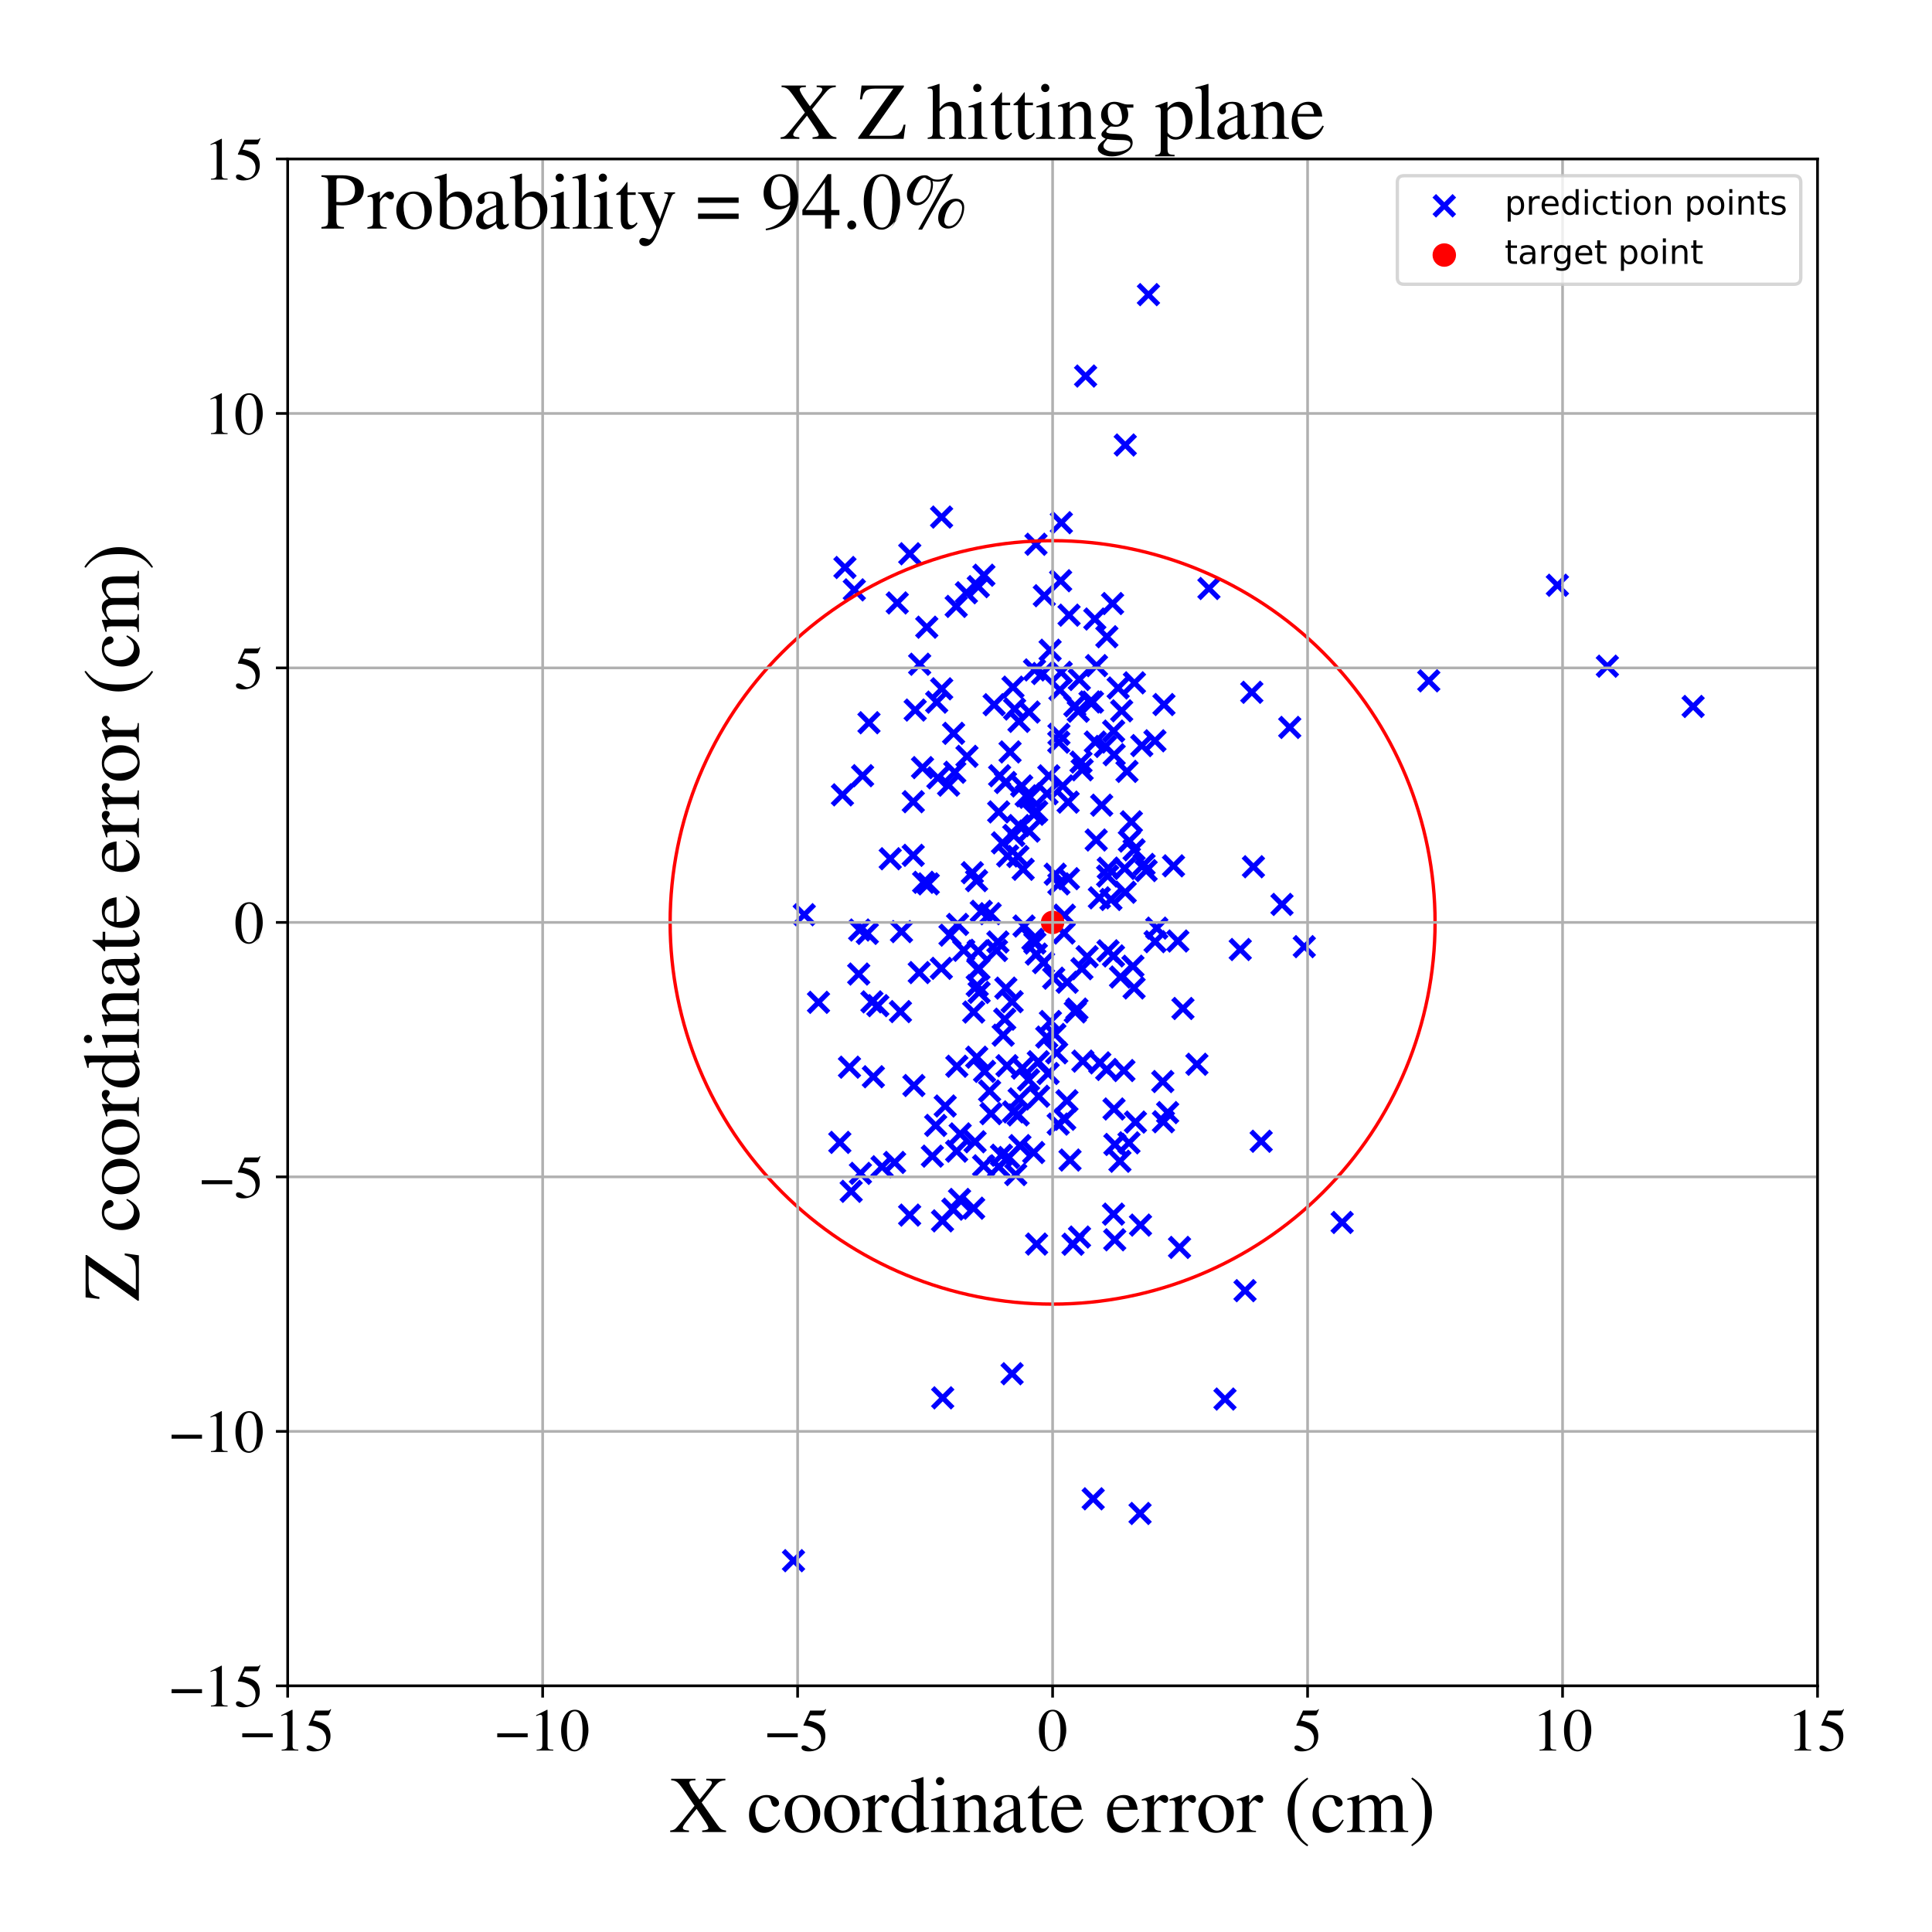 <?xml version="1.0" encoding="utf-8" standalone="no"?>
<!DOCTYPE svg PUBLIC "-//W3C//DTD SVG 1.1//EN"
  "http://www.w3.org/Graphics/SVG/1.1/DTD/svg11.dtd">
<!-- Created with matplotlib (https://matplotlib.org/) -->
<svg height="576pt" version="1.1" viewBox="0 0 576 576" width="576pt" xmlns="http://www.w3.org/2000/svg" xmlns:xlink="http://www.w3.org/1999/xlink">
 <defs>
  <style type="text/css">
*{stroke-linecap:butt;stroke-linejoin:round;}
  </style>
 </defs>
 <g id="figure_1">
  <g id="patch_1">
   <path d="M 0 576 
L 576 576 
L 576 0 
L 0 0 
z
" style="fill:#ffffff;"/>
  </g>
  <g id="axes_1">
   <g id="patch_2">
    <path d="M 85.766 502.609 
L 541.875 502.609 
L 541.875 47.391 
L 85.766 47.391 
z
" style="fill:#ffffff;"/>
   </g>
   <g id="PathCollection_1">
    <defs>
     <path d="M -3 3 
L 3 -3 
M -3 -3 
L 3 3 
" id="m7f85f944b3" style="stroke:#0000ff;stroke-width:1.5;"/>
    </defs>
    <g clip-path="url(#p3fbc29b699)">
     <use style="fill:#0000ff;stroke:#0000ff;stroke-width:1.5;" x="302.239" xlink:href="#m7f85f944b3" y="249.076"/>
     <use style="fill:#0000ff;stroke:#0000ff;stroke-width:1.5;" x="284.302" xlink:href="#m7f85f944b3" y="218.635"/>
     <use style="fill:#0000ff;stroke:#0000ff;stroke-width:1.5;" x="336.592" xlink:href="#m7f85f944b3" y="340.716"/>
     <use style="fill:#0000ff;stroke:#0000ff;stroke-width:1.5;" x="334.065" xlink:href="#m7f85f944b3" y="291.289"/>
     <use style="fill:#0000ff;stroke:#0000ff;stroke-width:1.5;" x="293.534" xlink:href="#m7f85f944b3" y="319.417"/>
     <use style="fill:#0000ff;stroke:#0000ff;stroke-width:1.5;" x="320.583" xlink:href="#m7f85f944b3" y="301.694"/>
     <use style="fill:#0000ff;stroke:#0000ff;stroke-width:1.5;" x="335.08" xlink:href="#m7f85f944b3" y="319.17"/>
     <use style="fill:#0000ff;stroke:#0000ff;stroke-width:1.5;" x="321.788" xlink:href="#m7f85f944b3" y="202.59"/>
     <use style="fill:#0000ff;stroke:#0000ff;stroke-width:1.5;" x="306.811" xlink:href="#m7f85f944b3" y="212.287"/>
     <use style="fill:#0000ff;stroke:#0000ff;stroke-width:1.5;" x="281.053" xlink:href="#m7f85f944b3" y="416.749"/>
     <use style="fill:#0000ff;stroke:#0000ff;stroke-width:1.5;" x="319.011" xlink:href="#m7f85f944b3" y="345.854"/>
     <use style="fill:#0000ff;stroke:#0000ff;stroke-width:1.5;" x="309.046" xlink:href="#m7f85f944b3" y="370.901"/>
     <use style="fill:#0000ff;stroke:#0000ff;stroke-width:1.5;" x="341.084" xlink:href="#m7f85f944b3" y="257.711"/>
     <use style="fill:#0000ff;stroke:#0000ff;stroke-width:1.5;" x="316.215" xlink:href="#m7f85f944b3" y="173.138"/>
     <use style="fill:#0000ff;stroke:#0000ff;stroke-width:1.5;" x="311.35" xlink:href="#m7f85f944b3" y="177.605"/>
     <use style="fill:#0000ff;stroke:#0000ff;stroke-width:1.5;" x="346.668" xlink:href="#m7f85f944b3" y="322.445"/>
     <use style="fill:#0000ff;stroke:#0000ff;stroke-width:1.5;" x="333.891" xlink:href="#m7f85f944b3" y="346.214"/>
     <use style="fill:#0000ff;stroke:#0000ff;stroke-width:1.5;" x="301.744" xlink:href="#m7f85f944b3" y="409.558"/>
     <use style="fill:#0000ff;stroke:#0000ff;stroke-width:1.5;" x="351.156" xlink:href="#m7f85f944b3" y="280.548"/>
     <use style="fill:#0000ff;stroke:#0000ff;stroke-width:1.5;" x="326.907" xlink:href="#m7f85f944b3" y="198.445"/>
     <use style="fill:#0000ff;stroke:#0000ff;stroke-width:1.5;" x="280.996" xlink:href="#m7f85f944b3" y="363.983"/>
     <use style="fill:#0000ff;stroke:#0000ff;stroke-width:1.5;" x="464.316" xlink:href="#m7f85f944b3" y="174.486"/>
     <use style="fill:#0000ff;stroke:#0000ff;stroke-width:1.5;" x="371.19" xlink:href="#m7f85f944b3" y="384.791"/>
     <use style="fill:#0000ff;stroke:#0000ff;stroke-width:1.5;" x="331.967" xlink:href="#m7f85f944b3" y="284.991"/>
     <use style="fill:#0000ff;stroke:#0000ff;stroke-width:1.5;" x="268.454" xlink:href="#m7f85f944b3" y="301.596"/>
     <use style="fill:#0000ff;stroke:#0000ff;stroke-width:1.5;" x="312.077" xlink:href="#m7f85f944b3" y="309.194"/>
     <use style="fill:#0000ff;stroke:#0000ff;stroke-width:1.5;" x="251.906" xlink:href="#m7f85f944b3" y="169.192"/>
     <use style="fill:#0000ff;stroke:#0000ff;stroke-width:1.5;" x="290.283" xlink:href="#m7f85f944b3" y="360.209"/>
     <use style="fill:#0000ff;stroke:#0000ff;stroke-width:1.5;" x="332.175" xlink:href="#m7f85f944b3" y="225.013"/>
     <use style="fill:#0000ff;stroke:#0000ff;stroke-width:1.5;" x="306.646" xlink:href="#m7f85f944b3" y="321.933"/>
     <use style="fill:#0000ff;stroke:#0000ff;stroke-width:1.5;" x="479.216" xlink:href="#m7f85f944b3" y="198.619"/>
     <use style="fill:#0000ff;stroke:#0000ff;stroke-width:1.5;" x="291.86" xlink:href="#m7f85f944b3" y="288.839"/>
     <use style="fill:#0000ff;stroke:#0000ff;stroke-width:1.5;" x="382.21" xlink:href="#m7f85f944b3" y="269.643"/>
     <use style="fill:#0000ff;stroke:#0000ff;stroke-width:1.5;" x="302.147" xlink:href="#m7f85f944b3" y="331.493"/>
     <use style="fill:#0000ff;stroke:#0000ff;stroke-width:1.5;" x="329.996" xlink:href="#m7f85f944b3" y="189.838"/>
     <use style="fill:#0000ff;stroke:#0000ff;stroke-width:1.5;" x="290.705" xlink:href="#m7f85f944b3" y="340.405"/>
     <use style="fill:#0000ff;stroke:#0000ff;stroke-width:1.5;" x="388.854" xlink:href="#m7f85f944b3" y="282.228"/>
     <use style="fill:#0000ff;stroke:#0000ff;stroke-width:1.5;" x="344.332" xlink:href="#m7f85f944b3" y="220.86"/>
     <use style="fill:#0000ff;stroke:#0000ff;stroke-width:1.5;" x="260.385" xlink:href="#m7f85f944b3" y="321.017"/>
     <use style="fill:#0000ff;stroke:#0000ff;stroke-width:1.5;" x="315.659" xlink:href="#m7f85f944b3" y="221.258"/>
     <use style="fill:#0000ff;stroke:#0000ff;stroke-width:1.5;" x="272.287" xlink:href="#m7f85f944b3" y="239.017"/>
     <use style="fill:#0000ff;stroke:#0000ff;stroke-width:1.5;" x="295.038" xlink:href="#m7f85f944b3" y="325.279"/>
     <use style="fill:#0000ff;stroke:#0000ff;stroke-width:1.5;" x="274.187" xlink:href="#m7f85f944b3" y="198.033"/>
     <use style="fill:#0000ff;stroke:#0000ff;stroke-width:1.5;" x="337.303" xlink:href="#m7f85f944b3" y="245.015"/>
     <use style="fill:#0000ff;stroke:#0000ff;stroke-width:1.5;" x="326.561" xlink:href="#m7f85f944b3" y="221.231"/>
     <use style="fill:#0000ff;stroke:#0000ff;stroke-width:1.5;" x="303.847" xlink:href="#m7f85f944b3" y="327.644"/>
     <use style="fill:#0000ff;stroke:#0000ff;stroke-width:1.5;" x="316.834" xlink:href="#m7f85f944b3" y="234.313"/>
     <use style="fill:#0000ff;stroke:#0000ff;stroke-width:1.5;" x="236.573" xlink:href="#m7f85f944b3" y="465.298"/>
     <use style="fill:#0000ff;stroke:#0000ff;stroke-width:1.5;" x="313.076" xlink:href="#m7f85f944b3" y="193.861"/>
     <use style="fill:#0000ff;stroke:#0000ff;stroke-width:1.5;" x="256.53" xlink:href="#m7f85f944b3" y="349.827"/>
     <use style="fill:#0000ff;stroke:#0000ff;stroke-width:1.5;" x="280.755" xlink:href="#m7f85f944b3" y="205.364"/>
     <use style="fill:#0000ff;stroke:#0000ff;stroke-width:1.5;" x="299.087" xlink:href="#m7f85f944b3" y="308.628"/>
     <use style="fill:#0000ff;stroke:#0000ff;stroke-width:1.5;" x="285.267" xlink:href="#m7f85f944b3" y="317.889"/>
     <use style="fill:#0000ff;stroke:#0000ff;stroke-width:1.5;" x="330.223" xlink:href="#m7f85f944b3" y="261.18"/>
     <use style="fill:#0000ff;stroke:#0000ff;stroke-width:1.5;" x="318.094" xlink:href="#m7f85f944b3" y="328.176"/>
     <use style="fill:#0000ff;stroke:#0000ff;stroke-width:1.5;" x="425.968" xlink:href="#m7f85f944b3" y="202.981"/>
     <use style="fill:#0000ff;stroke:#0000ff;stroke-width:1.5;" x="291.664" xlink:href="#m7f85f944b3" y="174.901"/>
     <use style="fill:#0000ff;stroke:#0000ff;stroke-width:1.5;" x="314.147" xlink:href="#m7f85f944b3" y="291.63"/>
     <use style="fill:#0000ff;stroke:#0000ff;stroke-width:1.5;" x="239.781" xlink:href="#m7f85f944b3" y="272.71"/>
     <use style="fill:#0000ff;stroke:#0000ff;stroke-width:1.5;" x="305.044" xlink:href="#m7f85f944b3" y="259.166"/>
     <use style="fill:#0000ff;stroke:#0000ff;stroke-width:1.5;" x="276.306" xlink:href="#m7f85f944b3" y="186.992"/>
     <use style="fill:#0000ff;stroke:#0000ff;stroke-width:1.5;" x="316.43" xlink:href="#m7f85f944b3" y="155.838"/>
     <use style="fill:#0000ff;stroke:#0000ff;stroke-width:1.5;" x="301.138" xlink:href="#m7f85f944b3" y="224.178"/>
     <use style="fill:#0000ff;stroke:#0000ff;stroke-width:1.5;" x="330.346" xlink:href="#m7f85f944b3" y="283.473"/>
     <use style="fill:#0000ff;stroke:#0000ff;stroke-width:1.5;" x="303.559" xlink:href="#m7f85f944b3" y="332.392"/>
     <use style="fill:#0000ff;stroke:#0000ff;stroke-width:1.5;" x="344.368" xlink:href="#m7f85f944b3" y="280.745"/>
     <use style="fill:#0000ff;stroke:#0000ff;stroke-width:1.5;" x="293.25" xlink:href="#m7f85f944b3" y="347.566"/>
     <use style="fill:#0000ff;stroke:#0000ff;stroke-width:1.5;" x="360.429" xlink:href="#m7f85f944b3" y="175.451"/>
     <use style="fill:#0000ff;stroke:#0000ff;stroke-width:1.5;" x="279.614" xlink:href="#m7f85f944b3" y="231.904"/>
     <use style="fill:#0000ff;stroke:#0000ff;stroke-width:1.5;" x="319.902" xlink:href="#m7f85f944b3" y="370.954"/>
     <use style="fill:#0000ff;stroke:#0000ff;stroke-width:1.5;" x="325.92" xlink:href="#m7f85f944b3" y="446.85"/>
     <use style="fill:#0000ff;stroke:#0000ff;stroke-width:1.5;" x="332.131" xlink:href="#m7f85f944b3" y="330.63"/>
     <use style="fill:#0000ff;stroke:#0000ff;stroke-width:1.5;" x="275.036" xlink:href="#m7f85f944b3" y="228.854"/>
     <use style="fill:#0000ff;stroke:#0000ff;stroke-width:1.5;" x="322.561" xlink:href="#m7f85f944b3" y="288.81"/>
     <use style="fill:#0000ff;stroke:#0000ff;stroke-width:1.5;" x="292.557" xlink:href="#m7f85f944b3" y="271.692"/>
     <use style="fill:#0000ff;stroke:#0000ff;stroke-width:1.5;" x="323.659" xlink:href="#m7f85f944b3" y="112.115"/>
     <use style="fill:#0000ff;stroke:#0000ff;stroke-width:1.5;" x="309.554" xlink:href="#m7f85f944b3" y="316.534"/>
     <use style="fill:#0000ff;stroke:#0000ff;stroke-width:1.5;" x="504.784" xlink:href="#m7f85f944b3" y="210.624"/>
     <use style="fill:#0000ff;stroke:#0000ff;stroke-width:1.5;" x="281.798" xlink:href="#m7f85f944b3" y="329.74"/>
     <use style="fill:#0000ff;stroke:#0000ff;stroke-width:1.5;" x="271.232" xlink:href="#m7f85f944b3" y="165.1"/>
     <use style="fill:#0000ff;stroke:#0000ff;stroke-width:1.5;" x="332.343" xlink:href="#m7f85f944b3" y="369.628"/>
     <use style="fill:#0000ff;stroke:#0000ff;stroke-width:1.5;" x="291.198" xlink:href="#m7f85f944b3" y="315.189"/>
     <use style="fill:#0000ff;stroke:#0000ff;stroke-width:1.5;" x="326.402" xlink:href="#m7f85f944b3" y="184.552"/>
     <use style="fill:#0000ff;stroke:#0000ff;stroke-width:1.5;" x="297.091" xlink:href="#m7f85f944b3" y="283.376"/>
     <use style="fill:#0000ff;stroke:#0000ff;stroke-width:1.5;" x="286.26" xlink:href="#m7f85f944b3" y="338.059"/>
     <use style="fill:#0000ff;stroke:#0000ff;stroke-width:1.5;" x="331.697" xlink:href="#m7f85f944b3" y="179.937"/>
     <use style="fill:#0000ff;stroke:#0000ff;stroke-width:1.5;" x="322.632" xlink:href="#m7f85f944b3" y="229.504"/>
     <use style="fill:#0000ff;stroke:#0000ff;stroke-width:1.5;" x="256.3" xlink:href="#m7f85f944b3" y="277.273"/>
     <use style="fill:#0000ff;stroke:#0000ff;stroke-width:1.5;" x="314.492" xlink:href="#m7f85f944b3" y="308.403"/>
     <use style="fill:#0000ff;stroke:#0000ff;stroke-width:1.5;" x="321.07" xlink:href="#m7f85f944b3" y="300.842"/>
     <use style="fill:#0000ff;stroke:#0000ff;stroke-width:1.5;" x="333.362" xlink:href="#m7f85f944b3" y="205.109"/>
     <use style="fill:#0000ff;stroke:#0000ff;stroke-width:1.5;" x="321.843" xlink:href="#m7f85f944b3" y="368.812"/>
     <use style="fill:#0000ff;stroke:#0000ff;stroke-width:1.5;" x="326.817" xlink:href="#m7f85f944b3" y="250.437"/>
     <use style="fill:#0000ff;stroke:#0000ff;stroke-width:1.5;" x="309.069" xlink:href="#m7f85f944b3" y="241.962"/>
     <use style="fill:#0000ff;stroke:#0000ff;stroke-width:1.5;" x="316.003" xlink:href="#m7f85f944b3" y="205.707"/>
     <use style="fill:#0000ff;stroke:#0000ff;stroke-width:1.5;" x="384.518" xlink:href="#m7f85f944b3" y="216.873"/>
     <use style="fill:#0000ff;stroke:#0000ff;stroke-width:1.5;" x="324.105" xlink:href="#m7f85f944b3" y="285.221"/>
     <use style="fill:#0000ff;stroke:#0000ff;stroke-width:1.5;" x="349.868" xlink:href="#m7f85f944b3" y="258.139"/>
     <use style="fill:#0000ff;stroke:#0000ff;stroke-width:1.5;" x="338.521" xlink:href="#m7f85f944b3" y="334.532"/>
     <use style="fill:#0000ff;stroke:#0000ff;stroke-width:1.5;" x="253.258" xlink:href="#m7f85f944b3" y="318.168"/>
     <use style="fill:#0000ff;stroke:#0000ff;stroke-width:1.5;" x="283.224" xlink:href="#m7f85f944b3" y="278.803"/>
     <use style="fill:#0000ff;stroke:#0000ff;stroke-width:1.5;" x="284.658" xlink:href="#m7f85f944b3" y="230.238"/>
     <use style="fill:#0000ff;stroke:#0000ff;stroke-width:1.5;" x="287.321" xlink:href="#m7f85f944b3" y="283.319"/>
     <use style="fill:#0000ff;stroke:#0000ff;stroke-width:1.5;" x="280.642" xlink:href="#m7f85f944b3" y="288.698"/>
     <use style="fill:#0000ff;stroke:#0000ff;stroke-width:1.5;" x="304.608" xlink:href="#m7f85f944b3" y="234.322"/>
     <use style="fill:#0000ff;stroke:#0000ff;stroke-width:1.5;" x="307.954" xlink:href="#m7f85f944b3" y="280.072"/>
     <use style="fill:#0000ff;stroke:#0000ff;stroke-width:1.5;" x="301.755" xlink:href="#m7f85f944b3" y="298.639"/>
     <use style="fill:#0000ff;stroke:#0000ff;stroke-width:1.5;" x="272.466" xlink:href="#m7f85f944b3" y="323.631"/>
     <use style="fill:#0000ff;stroke:#0000ff;stroke-width:1.5;" x="285.489" xlink:href="#m7f85f944b3" y="275.6"/>
     <use style="fill:#0000ff;stroke:#0000ff;stroke-width:1.5;" x="298.575" xlink:href="#m7f85f944b3" y="344.418"/>
     <use style="fill:#0000ff;stroke:#0000ff;stroke-width:1.5;" x="276.745" xlink:href="#m7f85f944b3" y="263.518"/>
     <use style="fill:#0000ff;stroke:#0000ff;stroke-width:1.5;" x="262.966" xlink:href="#m7f85f944b3" y="347.856"/>
     <use style="fill:#0000ff;stroke:#0000ff;stroke-width:1.5;" x="308.439" xlink:href="#m7f85f944b3" y="199.726"/>
     <use style="fill:#0000ff;stroke:#0000ff;stroke-width:1.5;" x="297.739" xlink:href="#m7f85f944b3" y="347.832"/>
     <use style="fill:#0000ff;stroke:#0000ff;stroke-width:1.5;" x="347.016" xlink:href="#m7f85f944b3" y="210.05"/>
     <use style="fill:#0000ff;stroke:#0000ff;stroke-width:1.5;" x="315.49" xlink:href="#m7f85f944b3" y="335.137"/>
     <use style="fill:#0000ff;stroke:#0000ff;stroke-width:1.5;" x="275.374" xlink:href="#m7f85f944b3" y="263.048"/>
     <use style="fill:#0000ff;stroke:#0000ff;stroke-width:1.5;" x="308.18" xlink:href="#m7f85f944b3" y="242.762"/>
     <use style="fill:#0000ff;stroke:#0000ff;stroke-width:1.5;" x="340.022" xlink:href="#m7f85f944b3" y="365.246"/>
     <use style="fill:#0000ff;stroke:#0000ff;stroke-width:1.5;" x="340.406" xlink:href="#m7f85f944b3" y="222.286"/>
     <use style="fill:#0000ff;stroke:#0000ff;stroke-width:1.5;" x="306.961" xlink:href="#m7f85f944b3" y="237.698"/>
     <use style="fill:#0000ff;stroke:#0000ff;stroke-width:1.5;" x="334.414" xlink:href="#m7f85f944b3" y="211.922"/>
     <use style="fill:#0000ff;stroke:#0000ff;stroke-width:1.5;" x="296.39" xlink:href="#m7f85f944b3" y="210.099"/>
     <use style="fill:#0000ff;stroke:#0000ff;stroke-width:1.5;" x="318.538" xlink:href="#m7f85f944b3" y="261.963"/>
     <use style="fill:#0000ff;stroke:#0000ff;stroke-width:1.5;" x="277.976" xlink:href="#m7f85f944b3" y="344.693"/>
     <use style="fill:#0000ff;stroke:#0000ff;stroke-width:1.5;" x="327.891" xlink:href="#m7f85f944b3" y="316.878"/>
     <use style="fill:#0000ff;stroke:#0000ff;stroke-width:1.5;" x="284.087" xlink:href="#m7f85f944b3" y="360.491"/>
     <use style="fill:#0000ff;stroke:#0000ff;stroke-width:1.5;" x="308.177" xlink:href="#m7f85f944b3" y="343.61"/>
     <use style="fill:#0000ff;stroke:#0000ff;stroke-width:1.5;" x="299.883" xlink:href="#m7f85f944b3" y="294.597"/>
     <use style="fill:#0000ff;stroke:#0000ff;stroke-width:1.5;" x="322.836" xlink:href="#m7f85f944b3" y="316.362"/>
     <use style="fill:#0000ff;stroke:#0000ff;stroke-width:1.5;" x="303.47" xlink:href="#m7f85f944b3" y="255.356"/>
     <use style="fill:#0000ff;stroke:#0000ff;stroke-width:1.5;" x="279.268" xlink:href="#m7f85f944b3" y="209.336"/>
     <use style="fill:#0000ff;stroke:#0000ff;stroke-width:1.5;" x="265.413" xlink:href="#m7f85f944b3" y="256.023"/>
     <use style="fill:#0000ff;stroke:#0000ff;stroke-width:1.5;" x="304.078" xlink:href="#m7f85f944b3" y="341.546"/>
     <use style="fill:#0000ff;stroke:#0000ff;stroke-width:1.5;" x="312.696" xlink:href="#m7f85f944b3" y="231.308"/>
     <use style="fill:#0000ff;stroke:#0000ff;stroke-width:1.5;" x="342.392" xlink:href="#m7f85f944b3" y="87.839"/>
     <use style="fill:#0000ff;stroke:#0000ff;stroke-width:1.5;" x="329.571" xlink:href="#m7f85f944b3" y="222.536"/>
     <use style="fill:#0000ff;stroke:#0000ff;stroke-width:1.5;" x="356.839" xlink:href="#m7f85f944b3" y="317.297"/>
     <use style="fill:#0000ff;stroke:#0000ff;stroke-width:1.5;" x="336.706" xlink:href="#m7f85f944b3" y="250.763"/>
     <use style="fill:#0000ff;stroke:#0000ff;stroke-width:1.5;" x="331.208" xlink:href="#m7f85f944b3" y="268.169"/>
     <use style="fill:#0000ff;stroke:#0000ff;stroke-width:1.5;" x="271.198" xlink:href="#m7f85f944b3" y="362.268"/>
     <use style="fill:#0000ff;stroke:#0000ff;stroke-width:1.5;" x="308.53" xlink:href="#m7f85f944b3" y="281.164"/>
     <use style="fill:#0000ff;stroke:#0000ff;stroke-width:1.5;" x="344.878" xlink:href="#m7f85f944b3" y="276.713"/>
     <use style="fill:#0000ff;stroke:#0000ff;stroke-width:1.5;" x="332.386" xlink:href="#m7f85f944b3" y="341.202"/>
     <use style="fill:#0000ff;stroke:#0000ff;stroke-width:1.5;" x="253.768" xlink:href="#m7f85f944b3" y="355.181"/>
     <use style="fill:#0000ff;stroke:#0000ff;stroke-width:1.5;" x="272.263" xlink:href="#m7f85f944b3" y="255.002"/>
     <use style="fill:#0000ff;stroke:#0000ff;stroke-width:1.5;" x="341.703" xlink:href="#m7f85f944b3" y="259.55"/>
     <use style="fill:#0000ff;stroke:#0000ff;stroke-width:1.5;" x="81.681" xlink:href="#m7f85f944b3" y="364.375"/>
     <use style="fill:#0000ff;stroke:#0000ff;stroke-width:1.5;" x="250.382" xlink:href="#m7f85f944b3" y="340.588"/>
     <use style="fill:#0000ff;stroke:#0000ff;stroke-width:1.5;" x="332.023" xlink:href="#m7f85f944b3" y="217.963"/>
     <use style="fill:#0000ff;stroke:#0000ff;stroke-width:1.5;" x="315.711" xlink:href="#m7f85f944b3" y="218.942"/>
     <use style="fill:#0000ff;stroke:#0000ff;stroke-width:1.5;" x="313.169" xlink:href="#m7f85f944b3" y="304.542"/>
     <use style="fill:#0000ff;stroke:#0000ff;stroke-width:1.5;" x="335.462" xlink:href="#m7f85f944b3" y="266.014"/>
     <use style="fill:#0000ff;stroke:#0000ff;stroke-width:1.5;" x="317.436" xlink:href="#m7f85f944b3" y="333.694"/>
     <use style="fill:#0000ff;stroke:#0000ff;stroke-width:1.5;" x="282.805" xlink:href="#m7f85f944b3" y="234.084"/>
     <use style="fill:#0000ff;stroke:#0000ff;stroke-width:1.5;" x="318.443" xlink:href="#m7f85f944b3" y="239.147"/>
     <use style="fill:#0000ff;stroke:#0000ff;stroke-width:1.5;" x="300.434" xlink:href="#m7f85f944b3" y="255.195"/>
     <use style="fill:#0000ff;stroke:#0000ff;stroke-width:1.5;" x="300.216" xlink:href="#m7f85f944b3" y="317.725"/>
     <use style="fill:#0000ff;stroke:#0000ff;stroke-width:1.5;" x="373.695" xlink:href="#m7f85f944b3" y="258.407"/>
     <use style="fill:#0000ff;stroke:#0000ff;stroke-width:1.5;" x="291.502" xlink:href="#m7f85f944b3" y="289.005"/>
     <use style="fill:#0000ff;stroke:#0000ff;stroke-width:1.5;" x="324.971" xlink:href="#m7f85f944b3" y="209.277"/>
     <use style="fill:#0000ff;stroke:#0000ff;stroke-width:1.5;" x="338.215" xlink:href="#m7f85f944b3" y="203.577"/>
     <use style="fill:#0000ff;stroke:#0000ff;stroke-width:1.5;" x="312.156" xlink:href="#m7f85f944b3" y="236.638"/>
     <use style="fill:#0000ff;stroke:#0000ff;stroke-width:1.5;" x="286.076" xlink:href="#m7f85f944b3" y="357.596"/>
     <use style="fill:#0000ff;stroke:#0000ff;stroke-width:1.5;" x="299.775" xlink:href="#m7f85f944b3" y="233.29"/>
     <use style="fill:#0000ff;stroke:#0000ff;stroke-width:1.5;" x="291.64" xlink:href="#m7f85f944b3" y="283.536"/>
     <use style="fill:#0000ff;stroke:#0000ff;stroke-width:1.5;" x="400.147" xlink:href="#m7f85f944b3" y="364.459"/>
     <use style="fill:#0000ff;stroke:#0000ff;stroke-width:1.5;" x="302.826" xlink:href="#m7f85f944b3" y="350.178"/>
     <use style="fill:#0000ff;stroke:#0000ff;stroke-width:1.5;" x="315.034" xlink:href="#m7f85f944b3" y="313.887"/>
     <use style="fill:#0000ff;stroke:#0000ff;stroke-width:1.5;" x="329.953" xlink:href="#m7f85f944b3" y="318.853"/>
     <use style="fill:#0000ff;stroke:#0000ff;stroke-width:1.5;" x="312.481" xlink:href="#m7f85f944b3" y="320.047"/>
     <use style="fill:#0000ff;stroke:#0000ff;stroke-width:1.5;" x="291.349" xlink:href="#m7f85f944b3" y="293.851"/>
     <use style="fill:#0000ff;stroke:#0000ff;stroke-width:1.5;" x="328.451" xlink:href="#m7f85f944b3" y="240.059"/>
     <use style="fill:#0000ff;stroke:#0000ff;stroke-width:1.5;" x="259.95" xlink:href="#m7f85f944b3" y="298.696"/>
     <use style="fill:#0000ff;stroke:#0000ff;stroke-width:1.5;" x="327.762" xlink:href="#m7f85f944b3" y="267.676"/>
     <use style="fill:#0000ff;stroke:#0000ff;stroke-width:1.5;" x="251.17" xlink:href="#m7f85f944b3" y="236.972"/>
     <use style="fill:#0000ff;stroke:#0000ff;stroke-width:1.5;" x="351.659" xlink:href="#m7f85f944b3" y="371.904"/>
     <use style="fill:#0000ff;stroke:#0000ff;stroke-width:1.5;" x="257.173" xlink:href="#m7f85f944b3" y="231.257"/>
     <use style="fill:#0000ff;stroke:#0000ff;stroke-width:1.5;" x="285.214" xlink:href="#m7f85f944b3" y="343.205"/>
     <use style="fill:#0000ff;stroke:#0000ff;stroke-width:1.5;" x="306.787" xlink:href="#m7f85f944b3" y="247.783"/>
     <use style="fill:#0000ff;stroke:#0000ff;stroke-width:1.5;" x="325.708" xlink:href="#m7f85f944b3" y="209.317"/>
     <use style="fill:#0000ff;stroke:#0000ff;stroke-width:1.5;" x="244.027" xlink:href="#m7f85f944b3" y="298.833"/>
     <use style="fill:#0000ff;stroke:#0000ff;stroke-width:1.5;" x="295.197" xlink:href="#m7f85f944b3" y="272.403"/>
     <use style="fill:#0000ff;stroke:#0000ff;stroke-width:1.5;" x="320.453" xlink:href="#m7f85f944b3" y="210.442"/>
     <use style="fill:#0000ff;stroke:#0000ff;stroke-width:1.5;" x="318.158" xlink:href="#m7f85f944b3" y="292.842"/>
     <use style="fill:#0000ff;stroke:#0000ff;stroke-width:1.5;" x="321.47" xlink:href="#m7f85f944b3" y="212.05"/>
     <use style="fill:#0000ff;stroke:#0000ff;stroke-width:1.5;" x="314.599" xlink:href="#m7f85f944b3" y="260.632"/>
     <use style="fill:#0000ff;stroke:#0000ff;stroke-width:1.5;" x="337.769" xlink:href="#m7f85f944b3" y="288.072"/>
     <use style="fill:#0000ff;stroke:#0000ff;stroke-width:1.5;" x="335.992" xlink:href="#m7f85f944b3" y="229.979"/>
     <use style="fill:#0000ff;stroke:#0000ff;stroke-width:1.5;" x="261.712" xlink:href="#m7f85f944b3" y="299.824"/>
     <use style="fill:#0000ff;stroke:#0000ff;stroke-width:1.5;" x="352.678" xlink:href="#m7f85f944b3" y="300.667"/>
     <use style="fill:#0000ff;stroke:#0000ff;stroke-width:1.5;" x="256.017" xlink:href="#m7f85f944b3" y="290.399"/>
     <use style="fill:#0000ff;stroke:#0000ff;stroke-width:1.5;" x="300.731" xlink:href="#m7f85f944b3" y="345.082"/>
     <use style="fill:#0000ff;stroke:#0000ff;stroke-width:1.5;" x="254.705" xlink:href="#m7f85f944b3" y="175.862"/>
     <use style="fill:#0000ff;stroke:#0000ff;stroke-width:1.5;" x="308.87" xlink:href="#m7f85f944b3" y="162.266"/>
     <use style="fill:#0000ff;stroke:#0000ff;stroke-width:1.5;" x="272.85" xlink:href="#m7f85f944b3" y="211.696"/>
     <use style="fill:#0000ff;stroke:#0000ff;stroke-width:1.5;" x="376.005" xlink:href="#m7f85f944b3" y="340.251"/>
     <use style="fill:#0000ff;stroke:#0000ff;stroke-width:1.5;" x="288.12" xlink:href="#m7f85f944b3" y="176.719"/>
     <use style="fill:#0000ff;stroke:#0000ff;stroke-width:1.5;" x="259.074" xlink:href="#m7f85f944b3" y="215.474"/>
     <use style="fill:#0000ff;stroke:#0000ff;stroke-width:1.5;" x="317.332" xlink:href="#m7f85f944b3" y="272.849"/>
     <use style="fill:#0000ff;stroke:#0000ff;stroke-width:1.5;" x="258.576" xlink:href="#m7f85f944b3" y="278.276"/>
     <use style="fill:#0000ff;stroke:#0000ff;stroke-width:1.5;" x="339.892" xlink:href="#m7f85f944b3" y="451.221"/>
     <use style="fill:#0000ff;stroke:#0000ff;stroke-width:1.5;" x="317.223" xlink:href="#m7f85f944b3" y="278.172"/>
     <use style="fill:#0000ff;stroke:#0000ff;stroke-width:1.5;" x="302.495" xlink:href="#m7f85f944b3" y="211.39"/>
     <use style="fill:#0000ff;stroke:#0000ff;stroke-width:1.5;" x="310.835" xlink:href="#m7f85f944b3" y="200.8"/>
     <use style="fill:#0000ff;stroke:#0000ff;stroke-width:1.5;" x="299.549" xlink:href="#m7f85f944b3" y="303.859"/>
     <use style="fill:#0000ff;stroke:#0000ff;stroke-width:1.5;" x="268.768" xlink:href="#m7f85f944b3" y="277.756"/>
     <use style="fill:#0000ff;stroke:#0000ff;stroke-width:1.5;" x="305.294" xlink:href="#m7f85f944b3" y="276.083"/>
     <use style="fill:#0000ff;stroke:#0000ff;stroke-width:1.5;" x="298.025" xlink:href="#m7f85f944b3" y="231.276"/>
     <use style="fill:#0000ff;stroke:#0000ff;stroke-width:1.5;" x="295.458" xlink:href="#m7f85f944b3" y="332.021"/>
     <use style="fill:#0000ff;stroke:#0000ff;stroke-width:1.5;" x="288.288" xlink:href="#m7f85f944b3" y="225.493"/>
     <use style="fill:#0000ff;stroke:#0000ff;stroke-width:1.5;" x="304.802" xlink:href="#m7f85f944b3" y="318.448"/>
     <use style="fill:#0000ff;stroke:#0000ff;stroke-width:1.5;" x="303.792" xlink:href="#m7f85f944b3" y="215.066"/>
     <use style="fill:#0000ff;stroke:#0000ff;stroke-width:1.5;" x="297.745" xlink:href="#m7f85f944b3" y="242.061"/>
     <use style="fill:#0000ff;stroke:#0000ff;stroke-width:1.5;" x="322.286" xlink:href="#m7f85f944b3" y="227.211"/>
     <use style="fill:#0000ff;stroke:#0000ff;stroke-width:1.5;" x="365.211" xlink:href="#m7f85f944b3" y="417.112"/>
     <use style="fill:#0000ff;stroke:#0000ff;stroke-width:1.5;" x="315.685" xlink:href="#m7f85f944b3" y="263.521"/>
     <use style="fill:#0000ff;stroke:#0000ff;stroke-width:1.5;" x="335.483" xlink:href="#m7f85f944b3" y="132.673"/>
     <use style="fill:#0000ff;stroke:#0000ff;stroke-width:1.5;" x="309.667" xlink:href="#m7f85f944b3" y="326.834"/>
     <use style="fill:#0000ff;stroke:#0000ff;stroke-width:1.5;" x="267.503" xlink:href="#m7f85f944b3" y="179.758"/>
     <use style="fill:#0000ff;stroke:#0000ff;stroke-width:1.5;" x="311.119" xlink:href="#m7f85f944b3" y="286.989"/>
     <use style="fill:#0000ff;stroke:#0000ff;stroke-width:1.5;" x="302.008" xlink:href="#m7f85f944b3" y="204.869"/>
     <use style="fill:#0000ff;stroke:#0000ff;stroke-width:1.5;" x="330.421" xlink:href="#m7f85f944b3" y="258.84"/>
     <use style="fill:#0000ff;stroke:#0000ff;stroke-width:1.5;" x="274.064" xlink:href="#m7f85f944b3" y="289.959"/>
     <use style="fill:#0000ff;stroke:#0000ff;stroke-width:1.5;" x="335.295" xlink:href="#m7f85f944b3" y="258.899"/>
     <use style="fill:#0000ff;stroke:#0000ff;stroke-width:1.5;" x="285.077" xlink:href="#m7f85f944b3" y="180.788"/>
     <use style="fill:#0000ff;stroke:#0000ff;stroke-width:1.5;" x="303.796" xlink:href="#m7f85f944b3" y="246.131"/>
     <use style="fill:#0000ff;stroke:#0000ff;stroke-width:1.5;" x="297.507" xlink:href="#m7f85f944b3" y="280.842"/>
     <use style="fill:#0000ff;stroke:#0000ff;stroke-width:1.5;" x="318.724" xlink:href="#m7f85f944b3" y="183.401"/>
     <use style="fill:#0000ff;stroke:#0000ff;stroke-width:1.5;" x="338.108" xlink:href="#m7f85f944b3" y="253.363"/>
     <use style="fill:#0000ff;stroke:#0000ff;stroke-width:1.5;" x="280.72" xlink:href="#m7f85f944b3" y="154.161"/>
     <use style="fill:#0000ff;stroke:#0000ff;stroke-width:1.5;" x="290.294" xlink:href="#m7f85f944b3" y="301.727"/>
     <use style="fill:#0000ff;stroke:#0000ff;stroke-width:1.5;" x="291.912" xlink:href="#m7f85f944b3" y="295.878"/>
     <use style="fill:#0000ff;stroke:#0000ff;stroke-width:1.5;" x="373.212" xlink:href="#m7f85f944b3" y="206.4"/>
     <use style="fill:#0000ff;stroke:#0000ff;stroke-width:1.5;" x="348.115" xlink:href="#m7f85f944b3" y="331.704"/>
     <use style="fill:#0000ff;stroke:#0000ff;stroke-width:1.5;" x="291.152" xlink:href="#m7f85f944b3" y="262.55"/>
     <use style="fill:#0000ff;stroke:#0000ff;stroke-width:1.5;" x="278.961" xlink:href="#m7f85f944b3" y="335.526"/>
     <use style="fill:#0000ff;stroke:#0000ff;stroke-width:1.5;" x="293.332" xlink:href="#m7f85f944b3" y="171.495"/>
     <use style="fill:#0000ff;stroke:#0000ff;stroke-width:1.5;" x="338.109" xlink:href="#m7f85f944b3" y="294.547"/>
     <use style="fill:#0000ff;stroke:#0000ff;stroke-width:1.5;" x="316.387" xlink:href="#m7f85f944b3" y="200.445"/>
     <use style="fill:#0000ff;stroke:#0000ff;stroke-width:1.5;" x="266.711" xlink:href="#m7f85f944b3" y="346.568"/>
     <use style="fill:#0000ff;stroke:#0000ff;stroke-width:1.5;" x="298.875" xlink:href="#m7f85f944b3" y="251.284"/>
     <use style="fill:#0000ff;stroke:#0000ff;stroke-width:1.5;" x="289.893" xlink:href="#m7f85f944b3" y="260.183"/>
     <use style="fill:#0000ff;stroke:#0000ff;stroke-width:1.5;" x="369.765" xlink:href="#m7f85f944b3" y="283.084"/>
     <use style="fill:#0000ff;stroke:#0000ff;stroke-width:1.5;" x="331.977" xlink:href="#m7f85f944b3" y="361.977"/>
     <use style="fill:#0000ff;stroke:#0000ff;stroke-width:1.5;" x="305.941" xlink:href="#m7f85f944b3" y="237.271"/>
     <use style="fill:#0000ff;stroke:#0000ff;stroke-width:1.5;" x="346.861" xlink:href="#m7f85f944b3" y="334.434"/>
     <use style="fill:#0000ff;stroke:#0000ff;stroke-width:1.5;" x="308.971" xlink:href="#m7f85f944b3" y="284.447"/>
    </g>
   </g>
   <g id="PathCollection_2">
    <defs>
     <path d="M 0 3 
C 0.796 3 1.559 2.684 2.121 2.121 
C 2.684 1.559 3 0.796 3 0 
C 3 -0.796 2.684 -1.559 2.121 -2.121 
C 1.559 -2.684 0.796 -3 0 -3 
C -0.796 -3 -1.559 -2.684 -2.121 -2.121 
C -2.684 -1.559 -3 -0.796 -3 0 
C -3 0.796 -2.684 1.559 -2.121 2.121 
C -1.559 2.684 -0.796 3 0 3 
z
" id="ma8418afff8" style="stroke:#ff0000;"/>
    </defs>
    <g clip-path="url(#p3fbc29b699)">
     <use style="fill:#ff0000;stroke:#ff0000;" x="313.82" xlink:href="#ma8418afff8" y="275"/>
    </g>
   </g>
   <g id="patch_3">
    <path clip-path="url(#p3fbc29b699)" d="M 313.82 388.805 
C 344.061 388.805 373.067 376.814 394.45 355.472 
C 415.833 334.131 427.848 305.181 427.848 275 
C 427.848 244.819 415.833 215.869 394.45 194.528 
C 373.067 173.186 344.061 161.195 313.82 161.195 
C 283.58 161.195 254.574 173.186 233.191 194.528 
C 211.808 215.869 199.793 244.819 199.793 275 
C 199.793 305.181 211.808 334.131 233.191 355.472 
C 254.574 376.814 283.58 388.805 313.82 388.805 
z
" style="fill:none;stroke:#ff0000;stroke-linejoin:miter;"/>
   </g>
   <g id="matplotlib.axis_1">
    <g id="xtick_1">
     <g id="line2d_1">
      <path clip-path="url(#p3fbc29b699)" d="M 85.766 502.609 
L 85.766 47.391 
" style="fill:none;stroke:#b0b0b0;stroke-linecap:square;stroke-width:0.8;"/>
     </g>
     <g id="line2d_2">
      <defs>
       <path d="M 0 0 
L 0 3.5 
" id="m01d394148b" style="stroke:#000000;stroke-width:0.8;"/>
      </defs>
      <g>
       <use style="stroke:#000000;stroke-width:0.8;" x="85.766" xlink:href="#m01d394148b" y="502.609"/>
      </g>
     </g>
     <g id="text_1">
      <!-- −15 -->
      <defs>
       <path d="M 3 22 
L 3 28.594 
L 53.406 28.594 
L 53.406 22 
z
" id="FreeSerif-8722"/>
       <path d="M 18.297 59.297 
Q 16.5 59.297 11.094 57.094 
L 11.094 58.5 
L 29.094 67.594 
L 29.906 67.406 
L 29.906 7.406 
Q 29.906 3.797 31.703 2.688 
Q 33.5 1.594 39.406 1.5 
L 39.406 0 
L 11.797 0 
L 11.797 1.5 
Q 17.406 1.703 19.344 3.141 
Q 21.297 4.594 21.297 9.297 
L 21.297 54.594 
Q 21.297 59.297 18.297 59.297 
z
" id="FreeSerif-49"/>
       <path d="M 35.703 19.406 
Q 35.703 24.703 33.344 28.797 
Q 31 32.906 27.641 35.156 
Q 24.297 37.406 20.141 38.844 
Q 16 40.297 12.953 40.75 
Q 9.906 41.203 7.594 41.203 
Q 6.406 41.203 6.406 42 
Q 6.406 42.297 6.5 42.5 
L 17.406 66.203 
L 38.297 66.203 
Q 39.906 66.203 40.844 66.703 
Q 41.797 67.203 42.906 68.797 
L 43.797 68.094 
L 40 59.203 
Q 39.594 58.297 37.703 58.297 
L 18.094 58.297 
L 13.906 49.797 
Q 28.5 47.203 35.594 41.344 
Q 42.703 35.5 42.703 24.203 
Q 42.703 18.297 40.844 13.688 
Q 39 9.094 36.141 6.297 
Q 33.297 3.5 29.547 1.703 
Q 25.797 -0.094 22.344 -0.75 
Q 18.906 -1.406 15.406 -1.406 
Q 9.797 -1.406 6.5 0.25 
Q 3.203 1.906 3.203 4.797 
Q 3.203 8.5 7.5 8.5 
Q 10.297 8.5 14.75 5.391 
Q 19.203 2.297 21.797 2.297 
Q 27.703 2.297 31.703 7.25 
Q 35.703 12.203 35.703 19.406 
z
" id="FreeSerif-53"/>
      </defs>
      <g transform="translate(71.689 521.903)scale(0.18 -0.18)">
       <use xlink:href="#FreeSerif-8722"/>
       <use x="56.4" xlink:href="#FreeSerif-49"/>
       <use x="106.4" xlink:href="#FreeSerif-53"/>
      </g>
     </g>
    </g>
    <g id="xtick_2">
     <g id="line2d_3">
      <path clip-path="url(#p3fbc29b699)" d="M 161.784 502.609 
L 161.784 47.391 
" style="fill:none;stroke:#b0b0b0;stroke-linecap:square;stroke-width:0.8;"/>
     </g>
     <g id="line2d_4">
      <g>
       <use style="stroke:#000000;stroke-width:0.8;" x="161.784" xlink:href="#m01d394148b" y="502.609"/>
      </g>
     </g>
     <g id="text_2">
      <!-- −10 -->
      <defs>
       <path d="M 47.594 17.797 
Q 35.203 -1.406 25 -1.406 
Q 14.797 -1.406 8.594 8.391 
Q 2.406 18.203 2.406 33.594 
Q 2.406 48.094 8.594 57.844 
Q 14.797 67.594 25.406 67.594 
Q 35.203 67.594 41.391 58 
Q 47.594 48.406 47.594 33 
Q 47.594 17.797 35.203 -1.406 
z
M 25.094 65 
Q 12 65 12 32.703 
Q 12 1.203 25 1.203 
Q 38 1.203 38 32.797 
Q 38 48.5 34.703 56.75 
Q 31.406 65 25.094 65 
z
" id="FreeSerif-48"/>
      </defs>
      <g transform="translate(147.707 521.903)scale(0.18 -0.18)">
       <use xlink:href="#FreeSerif-8722"/>
       <use x="56.4" xlink:href="#FreeSerif-49"/>
       <use x="106.4" xlink:href="#FreeSerif-48"/>
      </g>
     </g>
    </g>
    <g id="xtick_3">
     <g id="line2d_5">
      <path clip-path="url(#p3fbc29b699)" d="M 237.802 502.609 
L 237.802 47.391 
" style="fill:none;stroke:#b0b0b0;stroke-linecap:square;stroke-width:0.8;"/>
     </g>
     <g id="line2d_6">
      <g>
       <use style="stroke:#000000;stroke-width:0.8;" x="237.802" xlink:href="#m01d394148b" y="502.609"/>
      </g>
     </g>
     <g id="text_3">
      <!-- −5 -->
      <g transform="translate(228.226 521.903)scale(0.18 -0.18)">
       <use xlink:href="#FreeSerif-8722"/>
       <use x="56.4" xlink:href="#FreeSerif-53"/>
      </g>
     </g>
    </g>
    <g id="xtick_4">
     <g id="line2d_7">
      <path clip-path="url(#p3fbc29b699)" d="M 313.82 502.609 
L 313.82 47.391 
" style="fill:none;stroke:#b0b0b0;stroke-linecap:square;stroke-width:0.8;"/>
     </g>
     <g id="line2d_8">
      <g>
       <use style="stroke:#000000;stroke-width:0.8;" x="313.82" xlink:href="#m01d394148b" y="502.609"/>
      </g>
     </g>
     <g id="text_4">
      <!-- 0 -->
      <g transform="translate(309.32 521.903)scale(0.18 -0.18)">
       <use xlink:href="#FreeSerif-48"/>
      </g>
     </g>
    </g>
    <g id="xtick_5">
     <g id="line2d_9">
      <path clip-path="url(#p3fbc29b699)" d="M 389.839 502.609 
L 389.839 47.391 
" style="fill:none;stroke:#b0b0b0;stroke-linecap:square;stroke-width:0.8;"/>
     </g>
     <g id="line2d_10">
      <g>
       <use style="stroke:#000000;stroke-width:0.8;" x="389.839" xlink:href="#m01d394148b" y="502.609"/>
      </g>
     </g>
     <g id="text_5">
      <!-- 5 -->
      <g transform="translate(385.339 521.903)scale(0.18 -0.18)">
       <use xlink:href="#FreeSerif-53"/>
      </g>
     </g>
    </g>
    <g id="xtick_6">
     <g id="line2d_11">
      <path clip-path="url(#p3fbc29b699)" d="M 465.857 502.609 
L 465.857 47.391 
" style="fill:none;stroke:#b0b0b0;stroke-linecap:square;stroke-width:0.8;"/>
     </g>
     <g id="line2d_12">
      <g>
       <use style="stroke:#000000;stroke-width:0.8;" x="465.857" xlink:href="#m01d394148b" y="502.609"/>
      </g>
     </g>
     <g id="text_6">
      <!-- 10 -->
      <g transform="translate(456.857 521.903)scale(0.18 -0.18)">
       <use xlink:href="#FreeSerif-49"/>
       <use x="50" xlink:href="#FreeSerif-48"/>
      </g>
     </g>
    </g>
    <g id="xtick_7">
     <g id="line2d_13">
      <path clip-path="url(#p3fbc29b699)" d="M 541.875 502.609 
L 541.875 47.391 
" style="fill:none;stroke:#b0b0b0;stroke-linecap:square;stroke-width:0.8;"/>
     </g>
     <g id="line2d_14">
      <g>
       <use style="stroke:#000000;stroke-width:0.8;" x="541.875" xlink:href="#m01d394148b" y="502.609"/>
      </g>
     </g>
     <g id="text_7">
      <!-- 15 -->
      <g transform="translate(532.875 521.903)scale(0.18 -0.18)">
       <use xlink:href="#FreeSerif-49"/>
       <use x="50" xlink:href="#FreeSerif-53"/>
      </g>
     </g>
    </g>
    <g id="text_8">
     <!-- X coordinate error (cm) -->
     <defs>
      <path d="M 69.594 66.203 
L 69.594 64.297 
Q 64.703 64 62.047 62.344 
Q 59.406 60.703 54.703 54.906 
L 40.094 36.703 
L 59.297 9.297 
Q 62.297 5 64.297 3.703 
Q 66.297 2.406 70.406 1.906 
L 70.406 0 
L 40.703 0 
L 40.703 1.906 
Q 44.797 2.297 46.594 2.938 
Q 48.406 3.594 48.406 5 
Q 48.406 7.203 43.297 14.797 
L 33.797 28.797 
L 21.906 14 
Q 16.703 7.5 16.703 5.406 
Q 16.703 3.703 18.297 2.953 
Q 19.906 2.203 24.297 1.906 
L 24.297 0 
L 1 0 
L 1 1.906 
Q 4.906 2.203 7 3.797 
Q 9.094 5.406 15.5 13.297 
L 31.203 32.594 
L 20.297 48.594 
Q 13.297 58.906 10.25 61.5 
Q 7.203 64.094 2.203 64.297 
L 2.203 66.203 
L 32.406 66.203 
L 32.406 64.297 
L 29.594 64.203 
Q 24.797 64.094 24.797 61.297 
Q 24.797 58.094 33.297 46.297 
L 37.5 40.406 
L 48.797 54.203 
Q 52.797 59.203 52.797 61.094 
Q 52.797 62.797 51.344 63.438 
Q 49.906 64.094 45.797 64.297 
L 45.797 66.203 
z
" id="FreeSerif-88"/>
      <path id="FreeSerif-32"/>
      <path d="M 2.5 21.297 
Q 2.5 32.406 9.047 39.203 
Q 15.594 46 24.406 46 
Q 30.703 46 35.25 42.953 
Q 39.797 39.906 39.797 35.703 
Q 39.797 34 38.391 32.75 
Q 37 31.5 35 31.5 
Q 31.594 31.5 30.297 36.094 
L 29.703 38.297 
Q 28.906 41.094 27.703 42.094 
Q 26.5 43.094 23.797 43.094 
Q 17.703 43.094 13.953 38.25 
Q 10.203 33.406 10.203 25.703 
Q 10.203 17.094 14.547 11.641 
Q 18.906 6.203 25.703 6.203 
Q 30 6.203 33.094 8.25 
Q 36.203 10.297 39.797 15.594 
L 41.203 14.703 
Q 40.203 12.703 39.453 11.391 
Q 38.703 10.094 36.75 7.5 
Q 34.797 4.906 32.891 3.297 
Q 31 1.703 27.891 0.344 
Q 24.797 -1 21.5 -1 
Q 13.203 -1 7.844 5.25 
Q 2.5 11.5 2.5 21.297 
z
" id="FreeSerif-99"/>
      <path d="M 24.594 46 
Q 34.203 46 40.391 39.594 
Q 46.594 33.203 46.594 23.406 
Q 46.594 13 40.188 6 
Q 33.797 -1 24.391 -1 
Q 15 -1 8.75 5.75 
Q 2.5 12.5 2.5 22.594 
Q 2.5 32.906 8.641 39.453 
Q 14.797 46 24.594 46 
z
M 11.5 27.5 
Q 11.5 16.797 15.391 9.297 
Q 19.297 1.797 25.594 1.797 
Q 31.203 1.797 34.391 6.594 
Q 37.594 11.406 37.594 19.906 
Q 37.594 30.203 33.594 36.703 
Q 29.594 43.203 23.297 43.203 
Q 18 43.203 14.75 38.891 
Q 11.5 34.594 11.5 27.5 
z
" id="FreeSerif-111"/>
      <path d="M 30.094 36.203 
Q 28.594 36.203 26.391 37.953 
Q 24.203 39.703 23.5 39.703 
Q 21.5 39.703 19 36.797 
Q 16.5 33.906 16.5 31.5 
L 16.5 9 
Q 16.5 4.703 18.203 3.203 
Q 19.906 1.703 25 1.5 
L 25 0 
L 1 0 
L 1 1.5 
Q 5.797 2.406 6.938 3.5 
Q 8.094 4.594 8.094 8.406 
L 8.094 33.406 
Q 8.094 36.703 7.344 38.047 
Q 6.594 39.406 4.703 39.406 
Q 3.094 39.406 1.203 39 
L 1.203 40.594 
Q 9.203 43.203 16 46 
L 16.5 45.797 
L 16.5 36.594 
Q 20.203 41.906 22.797 43.953 
Q 25.406 46 28.5 46 
Q 31.094 46 32.547 44.594 
Q 34 43.203 34 40.703 
Q 34 38.594 32.953 37.391 
Q 31.906 36.203 30.094 36.203 
z
" id="FreeSerif-114"/>
      <path d="M 34.203 -1 
L 33.797 -0.703 
L 33.797 5.703 
Q 29 -1 21 -1 
Q 12.703 -1 7.594 4.953 
Q 2.5 10.906 2.5 20.5 
Q 2.5 31.094 8.594 38.547 
Q 14.703 46 23.297 46 
Q 28.703 46 33.797 41.703 
L 33.797 57.297 
Q 33.797 60.406 32.891 61.406 
Q 32 62.406 29.203 62.406 
Q 27.797 62.406 27 62.297 
L 27 63.906 
Q 36.094 66.297 41.703 68.297 
L 42.203 68.094 
L 42.203 11.406 
Q 42.203 7.906 43.047 6.797 
Q 43.906 5.703 46.594 5.703 
Q 47.094 5.703 48.906 5.797 
L 48.906 4.203 
z
M 24.906 4.203 
Q 28.703 4.203 31.25 6.344 
Q 33.797 8.5 33.797 10.203 
L 33.797 33.203 
Q 33.797 37.203 30.688 40.203 
Q 27.594 43.203 23.594 43.203 
Q 17.906 43.203 14.5 38.094 
Q 11.094 33 11.094 24.5 
Q 11.094 15.297 14.891 9.75 
Q 18.703 4.203 24.906 4.203 
z
" id="FreeSerif-100"/>
      <path d="M 6.203 39.297 
Q 4 39.297 2 39 
L 2 40.5 
Q 9 42.5 17.5 46 
L 17.906 45.703 
L 17.906 10.203 
Q 17.906 4.797 19.156 3.344 
Q 20.406 1.906 25.297 1.5 
L 25.297 0 
L 1.594 0 
L 1.594 1.5 
Q 6.797 1.797 8.141 3.297 
Q 9.5 4.797 9.5 10.203 
L 9.5 33.406 
Q 9.5 36.703 8.75 38 
Q 8 39.297 6.203 39.297 
z
M 12.797 68.297 
Q 15 68.297 16.5 66.797 
Q 18 65.297 18 63.203 
Q 18 61 16.5 59.547 
Q 15 58.094 12.797 58.094 
Q 10.703 58.094 9.25 59.594 
Q 7.797 61.094 7.797 63.188 
Q 7.797 65.297 9.297 66.797 
Q 10.797 68.297 12.797 68.297 
z
" id="FreeSerif-105"/>
      <path d="M 1 39.797 
L 1 41.5 
Q 8.406 43.703 14.797 46 
L 15.5 45.797 
L 15.5 37.906 
Q 20.594 42.703 23.547 44.344 
Q 26.5 46 30 46 
Q 35.5 46 38.641 42.047 
Q 41.797 38.094 41.797 31 
L 41.797 8.094 
Q 41.797 4.406 43 3.156 
Q 44.203 1.906 47.906 1.5 
L 47.906 0 
L 27.094 0 
L 27.094 1.5 
Q 30.906 1.797 32.156 3.5 
Q 33.406 5.203 33.406 9.906 
L 33.406 30.797 
Q 33.406 40.5 26.094 40.5 
Q 23.594 40.5 21.5 39.344 
Q 19.406 38.203 15.797 34.797 
L 15.797 6.703 
Q 15.797 4 17.188 2.891 
Q 18.594 1.797 22.406 1.5 
L 22.406 0 
L 1.203 0 
L 1.203 1.5 
Q 5 1.797 6.203 3.25 
Q 7.406 4.703 7.406 9 
L 7.406 33.797 
Q 7.406 37.5 6.594 38.844 
Q 5.797 40.203 3.703 40.203 
Q 1.797 40.203 1 39.797 
z
" id="FreeSerif-110"/>
      <path d="M 2.5 9.703 
Q 2.5 11.5 2.891 13.047 
Q 3.297 14.594 4.297 15.938 
Q 5.297 17.297 6.188 18.391 
Q 7.094 19.5 8.891 20.641 
Q 10.703 21.797 11.891 22.547 
Q 13.094 23.297 15.547 24.344 
Q 18 25.406 19.297 25.953 
Q 20.594 26.5 23.391 27.594 
Q 26.203 28.703 27.5 29.203 
L 27.5 35.297 
Q 27.5 43.594 19.906 43.594 
Q 16.906 43.594 14.797 42.141 
Q 12.703 40.703 12.703 38.703 
Q 12.703 37.906 12.953 36.5 
Q 13.203 35.094 13.203 34.703 
Q 13.203 33 11.844 31.75 
Q 10.5 30.5 8.703 30.5 
Q 7 30.5 5.703 31.797 
Q 4.406 33.094 4.406 34.797 
Q 4.406 39.5 9.25 42.75 
Q 14.094 46 21.203 46 
Q 29.406 46 32.5 42.047 
Q 35.594 38.094 35.594 30 
L 35.594 10.5 
Q 35.594 7.203 36.25 5.953 
Q 36.906 4.703 38.594 4.703 
Q 40.703 4.703 43 6.594 
L 43 4 
Q 40.406 1.094 38.453 0.047 
Q 36.5 -1 34 -1 
Q 30.906 -1 29.453 0.703 
Q 28 2.406 27.594 6.297 
Q 19 -1 13 -1 
Q 8.406 -1 5.453 2 
Q 2.5 5 2.5 9.703 
z
M 27.5 12.297 
L 27.5 26.797 
Q 18.5 23.5 14.891 20.391 
Q 11.297 17.297 11.297 12.906 
Q 11.297 8.797 13.297 6.797 
Q 15.297 4.797 17.594 4.797 
Q 21 4.797 24.906 7.094 
Q 26.5 8 27 9 
Q 27.5 10 27.5 12.297 
z
" id="FreeSerif-97"/>
      <path d="M 25.906 45 
L 25.906 41.797 
L 15.797 41.797 
L 15.797 13.203 
Q 15.797 8.5 17 6.344 
Q 18.203 4.203 21 4.203 
Q 24.094 4.203 27 7.703 
L 28.297 6.594 
Q 23.5 -1 16.297 -1 
Q 7.406 -1 7.406 11.703 
L 7.406 41.797 
L 2.094 41.797 
Q 1.703 42.094 1.703 42.5 
Q 1.703 43 2 43.297 
Q 2.297 43.594 3.141 44.141 
Q 4 44.703 5.203 45.641 
Q 6.406 46.594 8.5 49.094 
Q 10.594 51.594 13.094 55.094 
Q 14.703 57.406 15.094 57.906 
Q 15.797 57.906 15.797 56.594 
L 15.797 45 
z
" id="FreeSerif-116"/>
      <path d="M 9.703 27.703 
Q 9.906 21.406 11.406 16.844 
Q 12.906 12.297 15.297 10.047 
Q 17.703 7.797 20.141 6.844 
Q 22.594 5.906 25.297 5.906 
Q 30.094 5.906 33.641 8.297 
Q 37.203 10.703 40.797 16.406 
L 42.406 15.703 
Q 39.297 7.594 33.797 3.297 
Q 28.297 -1 21.203 -1 
Q 12.594 -1 7.547 5.047 
Q 2.5 11.094 2.5 21.406 
Q 2.5 32.5 8.344 39.25 
Q 14.203 46 23.406 46 
Q 31 46 35.203 41.453 
Q 39.406 36.906 40.5 27.703 
z
M 9.906 30.906 
L 30.297 30.906 
Q 29.297 37.406 27.188 39.906 
Q 25.094 42.406 20.5 42.406 
Q 11.5 42.406 9.906 30.906 
z
" id="FreeSerif-101"/>
      <path d="M 29.203 -17.703 
Q 26.594 -16.094 23.797 -13.844 
Q 21 -11.594 17.453 -7.594 
Q 13.906 -3.594 11.203 0.953 
Q 8.5 5.5 6.641 11.891 
Q 4.797 18.297 4.797 25.203 
Q 4.797 32.406 6.641 38.844 
Q 8.5 45.297 11 49.547 
Q 13.5 53.797 17.344 57.75 
Q 21.203 61.703 23.703 63.594 
Q 26.203 65.5 29.5 67.594 
L 30.406 66 
Q 26 62.406 23.297 59.5 
Q 20.594 56.594 18.094 51.938 
Q 15.594 47.297 14.5 40.844 
Q 13.406 34.406 13.406 25.5 
Q 13.406 16.203 14.5 9.5 
Q 15.594 2.797 18.094 -1.953 
Q 20.594 -6.703 23.297 -9.703 
Q 26 -12.703 30.406 -16.094 
z
" id="FreeSerif-40"/>
      <path d="M 1.297 39.797 
L 1.297 41.5 
Q 8.5 43.5 15.297 46 
L 16 45.797 
L 16 38.297 
Q 22.203 43 25.203 44.5 
Q 28.203 46 31.5 46 
Q 39.406 46 42.094 37.594 
Q 49.906 46 58.406 46 
Q 70 46 70 28.203 
L 70 7.594 
Q 70 2 74.297 1.703 
L 76.906 1.5 
L 76.906 0 
L 55 0 
L 55 1.5 
Q 59.406 2 60.5 3.203 
Q 61.594 4.406 61.594 8.703 
L 61.594 29.797 
Q 61.594 36 60 38.391 
Q 58.406 40.797 54.094 40.797 
Q 47.5 40.797 43.203 34.703 
L 43.203 9.5 
Q 43.203 4.797 44.641 3.188 
Q 46.094 1.594 50.406 1.5 
L 50.406 0 
L 28 0 
L 28 1.5 
Q 32.297 1.797 33.547 3.094 
Q 34.797 4.406 34.797 8.594 
L 34.797 30.297 
Q 34.797 40.797 28.203 40.797 
Q 25.406 40.797 21.953 39.391 
Q 18.5 38 16.406 34.906 
L 16.406 6.703 
Q 16.406 3.797 17.797 2.75 
Q 19.203 1.703 23.203 1.5 
L 23.203 0 
L 1 0 
L 1 1.5 
Q 5.203 1.594 6.594 3 
Q 8 4.406 8 8.5 
L 8 33.797 
Q 8 37.406 7.25 38.797 
Q 6.5 40.203 4.5 40.203 
Q 3 40.203 1.297 39.797 
z
" id="FreeSerif-109"/>
      <path d="M 4.047 67.703 
Q 6.656 66.094 9.453 63.844 
Q 12.25 61.594 15.797 57.594 
Q 19.344 53.594 22.047 49.047 
Q 24.75 44.5 26.594 38.094 
Q 28.453 31.703 28.453 24.797 
Q 28.453 17.594 26.594 11.141 
Q 24.75 4.703 22.25 0.453 
Q 19.75 -3.797 15.891 -7.75 
Q 12.047 -11.703 9.547 -13.594 
Q 7.047 -15.5 3.75 -17.594 
L 2.844 -16 
Q 7.25 -12.406 9.953 -9.5 
Q 12.656 -6.594 15.156 -1.938 
Q 17.656 2.703 18.75 9.141 
Q 19.844 15.594 19.844 24.5 
Q 19.844 33.797 18.75 40.5 
Q 17.656 47.203 15.156 51.953 
Q 12.656 56.703 9.953 59.703 
Q 7.25 62.703 2.844 66.094 
z
" id="FreeSerif-41"/>
     </defs>
     <g transform="translate(199.571 546.201)scale(0.24 -0.24)">
      <use xlink:href="#FreeSerif-88"/>
      <use x="71.4" xlink:href="#FreeSerif-32"/>
      <use x="96.4" xlink:href="#FreeSerif-99"/>
      <use x="140.784" xlink:href="#FreeSerif-111"/>
      <use x="189.884" xlink:href="#FreeSerif-111"/>
      <use x="238.969" xlink:href="#FreeSerif-114"/>
      <use x="273.453" xlink:href="#FreeSerif-100"/>
      <use x="323.353" xlink:href="#FreeSerif-105"/>
      <use x="351.137" xlink:href="#FreeSerif-110"/>
      <use x="400.037" xlink:href="#FreeSerif-97"/>
      <use x="443.522" xlink:href="#FreeSerif-116"/>
      <use x="471.822" xlink:href="#FreeSerif-101"/>
      <use x="516.222" xlink:href="#FreeSerif-32"/>
      <use x="541.222" xlink:href="#FreeSerif-101"/>
      <use x="585.606" xlink:href="#FreeSerif-114"/>
      <use x="620.106" xlink:href="#FreeSerif-114"/>
      <use x="654.59" xlink:href="#FreeSerif-111"/>
      <use x="703.675" xlink:href="#FreeSerif-114"/>
      <use x="738.175" xlink:href="#FreeSerif-32"/>
      <use x="763.175" xlink:href="#FreeSerif-40"/>
      <use x="796.475" xlink:href="#FreeSerif-99"/>
      <use x="840.859" xlink:href="#FreeSerif-109"/>
      <use x="918.759" xlink:href="#FreeSerif-41"/>
     </g>
    </g>
   </g>
   <g id="matplotlib.axis_2">
    <g id="ytick_1">
     <g id="line2d_15">
      <path clip-path="url(#p3fbc29b699)" d="M 85.766 502.609 
L 541.875 502.609 
" style="fill:none;stroke:#b0b0b0;stroke-linecap:square;stroke-width:0.8;"/>
     </g>
     <g id="line2d_16">
      <defs>
       <path d="M 0 0 
L -3.5 0 
" id="mc49a140059" style="stroke:#000000;stroke-width:0.8;"/>
      </defs>
      <g>
       <use style="stroke:#000000;stroke-width:0.8;" x="85.766" xlink:href="#mc49a140059" y="502.609"/>
      </g>
     </g>
     <g id="text_9">
      <!-- −15 -->
      <g transform="translate(50.612 508.756)scale(0.18 -0.18)">
       <use xlink:href="#FreeSerif-8722"/>
       <use x="56.4" xlink:href="#FreeSerif-49"/>
       <use x="106.4" xlink:href="#FreeSerif-53"/>
      </g>
     </g>
    </g>
    <g id="ytick_2">
     <g id="line2d_17">
      <path clip-path="url(#p3fbc29b699)" d="M 85.766 426.74 
L 541.875 426.74 
" style="fill:none;stroke:#b0b0b0;stroke-linecap:square;stroke-width:0.8;"/>
     </g>
     <g id="line2d_18">
      <g>
       <use style="stroke:#000000;stroke-width:0.8;" x="85.766" xlink:href="#mc49a140059" y="426.74"/>
      </g>
     </g>
     <g id="text_10">
      <!-- −10 -->
      <g transform="translate(50.612 432.886)scale(0.18 -0.18)">
       <use xlink:href="#FreeSerif-8722"/>
       <use x="56.4" xlink:href="#FreeSerif-49"/>
       <use x="106.4" xlink:href="#FreeSerif-48"/>
      </g>
     </g>
    </g>
    <g id="ytick_3">
     <g id="line2d_19">
      <path clip-path="url(#p3fbc29b699)" d="M 85.766 350.87 
L 541.875 350.87 
" style="fill:none;stroke:#b0b0b0;stroke-linecap:square;stroke-width:0.8;"/>
     </g>
     <g id="line2d_20">
      <g>
       <use style="stroke:#000000;stroke-width:0.8;" x="85.766" xlink:href="#mc49a140059" y="350.87"/>
      </g>
     </g>
     <g id="text_11">
      <!-- −5 -->
      <g transform="translate(59.612 357.017)scale(0.18 -0.18)">
       <use xlink:href="#FreeSerif-8722"/>
       <use x="56.4" xlink:href="#FreeSerif-53"/>
      </g>
     </g>
    </g>
    <g id="ytick_4">
     <g id="line2d_21">
      <path clip-path="url(#p3fbc29b699)" d="M 85.766 275 
L 541.875 275 
" style="fill:none;stroke:#b0b0b0;stroke-linecap:square;stroke-width:0.8;"/>
     </g>
     <g id="line2d_22">
      <g>
       <use style="stroke:#000000;stroke-width:0.8;" x="85.766" xlink:href="#mc49a140059" y="275"/>
      </g>
     </g>
     <g id="text_12">
      <!-- 0 -->
      <g transform="translate(69.766 281.147)scale(0.18 -0.18)">
       <use xlink:href="#FreeSerif-48"/>
      </g>
     </g>
    </g>
    <g id="ytick_5">
     <g id="line2d_23">
      <path clip-path="url(#p3fbc29b699)" d="M 85.766 199.13 
L 541.875 199.13 
" style="fill:none;stroke:#b0b0b0;stroke-linecap:square;stroke-width:0.8;"/>
     </g>
     <g id="line2d_24">
      <g>
       <use style="stroke:#000000;stroke-width:0.8;" x="85.766" xlink:href="#mc49a140059" y="199.13"/>
      </g>
     </g>
     <g id="text_13">
      <!-- 5 -->
      <g transform="translate(69.766 205.277)scale(0.18 -0.18)">
       <use xlink:href="#FreeSerif-53"/>
      </g>
     </g>
    </g>
    <g id="ytick_6">
     <g id="line2d_25">
      <path clip-path="url(#p3fbc29b699)" d="M 85.766 123.26 
L 541.875 123.26 
" style="fill:none;stroke:#b0b0b0;stroke-linecap:square;stroke-width:0.8;"/>
     </g>
     <g id="line2d_26">
      <g>
       <use style="stroke:#000000;stroke-width:0.8;" x="85.766" xlink:href="#mc49a140059" y="123.26"/>
      </g>
     </g>
     <g id="text_14">
      <!-- 10 -->
      <g transform="translate(60.766 129.407)scale(0.18 -0.18)">
       <use xlink:href="#FreeSerif-49"/>
       <use x="50" xlink:href="#FreeSerif-48"/>
      </g>
     </g>
    </g>
    <g id="ytick_7">
     <g id="line2d_27">
      <path clip-path="url(#p3fbc29b699)" d="M 85.766 47.391 
L 541.875 47.391 
" style="fill:none;stroke:#b0b0b0;stroke-linecap:square;stroke-width:0.8;"/>
     </g>
     <g id="line2d_28">
      <g>
       <use style="stroke:#000000;stroke-width:0.8;" x="85.766" xlink:href="#mc49a140059" y="47.391"/>
      </g>
     </g>
     <g id="text_15">
      <!-- 15 -->
      <g transform="translate(60.766 53.537)scale(0.18 -0.18)">
       <use xlink:href="#FreeSerif-49"/>
       <use x="50" xlink:href="#FreeSerif-53"/>
      </g>
     </g>
    </g>
    <g id="text_16">
     <!-- Z coordinate error (cm) -->
     <defs>
      <path d="M 40.297 3.797 
Q 43.094 3.797 45.391 4.297 
Q 47.703 4.797 49.25 5.297 
Q 50.797 5.797 52.141 7.188 
Q 53.5 8.594 54.141 9.297 
Q 54.797 10 55.594 12.047 
Q 56.406 14.094 56.594 14.688 
Q 56.797 15.297 57.5 17.594 
L 59.797 17.594 
L 57.406 0 
L 1 0 
L 1 1.5 
L 44.703 62.406 
L 22.594 62.406 
Q 17.5 62.406 14.203 61.406 
Q 10.906 60.406 9.25 58.203 
Q 7.594 56 7 54.203 
Q 6.406 52.406 5.797 49.094 
L 3.203 49.094 
L 5.203 66.203 
L 57.797 66.203 
L 57.797 64.703 
L 14.594 3.797 
z
" id="FreeSerif-90"/>
     </defs>
     <g transform="translate(41.404 388.036)rotate(-90)scale(0.24 -0.24)">
      <use xlink:href="#FreeSerif-90"/>
      <use x="61.3" xlink:href="#FreeSerif-32"/>
      <use x="86.3" xlink:href="#FreeSerif-99"/>
      <use x="130.684" xlink:href="#FreeSerif-111"/>
      <use x="179.784" xlink:href="#FreeSerif-111"/>
      <use x="228.869" xlink:href="#FreeSerif-114"/>
      <use x="263.353" xlink:href="#FreeSerif-100"/>
      <use x="313.253" xlink:href="#FreeSerif-105"/>
      <use x="341.037" xlink:href="#FreeSerif-110"/>
      <use x="389.937" xlink:href="#FreeSerif-97"/>
      <use x="433.422" xlink:href="#FreeSerif-116"/>
      <use x="461.722" xlink:href="#FreeSerif-101"/>
      <use x="506.122" xlink:href="#FreeSerif-32"/>
      <use x="531.122" xlink:href="#FreeSerif-101"/>
      <use x="575.506" xlink:href="#FreeSerif-114"/>
      <use x="610.006" xlink:href="#FreeSerif-114"/>
      <use x="644.49" xlink:href="#FreeSerif-111"/>
      <use x="693.575" xlink:href="#FreeSerif-114"/>
      <use x="728.075" xlink:href="#FreeSerif-32"/>
      <use x="753.075" xlink:href="#FreeSerif-40"/>
      <use x="786.375" xlink:href="#FreeSerif-99"/>
      <use x="830.759" xlink:href="#FreeSerif-109"/>
      <use x="908.659" xlink:href="#FreeSerif-41"/>
     </g>
    </g>
   </g>
   <g id="patch_4">
    <path d="M 85.766 502.609 
L 85.766 47.391 
" style="fill:none;stroke:#000000;stroke-linecap:square;stroke-linejoin:miter;stroke-width:0.8;"/>
   </g>
   <g id="patch_5">
    <path d="M 541.875 502.609 
L 541.875 47.391 
" style="fill:none;stroke:#000000;stroke-linecap:square;stroke-linejoin:miter;stroke-width:0.8;"/>
   </g>
   <g id="patch_6">
    <path d="M 85.766 502.609 
L 541.875 502.609 
" style="fill:none;stroke:#000000;stroke-linecap:square;stroke-linejoin:miter;stroke-width:0.8;"/>
   </g>
   <g id="patch_7">
    <path d="M 85.766 47.391 
L 541.875 47.391 
" style="fill:none;stroke:#000000;stroke-linecap:square;stroke-linejoin:miter;stroke-width:0.8;"/>
   </g>
   <g id="text_17">
    <!-- Probability = 94.0% -->
    <defs>
     <path d="M 54.094 48.094 
Q 54.094 45.5 53.5 43.094 
Q 52.906 40.703 51.156 38 
Q 49.406 35.297 46.5 33.344 
Q 43.594 31.406 38.594 30.094 
Q 33.594 28.797 27 28.797 
Q 24 28.797 20.094 29.094 
L 20.094 10.906 
Q 20.094 5.406 21.844 3.75 
Q 23.594 2.094 29.5 1.906 
L 29.5 0 
L 1.5 0 
L 1.5 1.906 
Q 7.203 2.406 8.547 4.047 
Q 9.906 5.703 9.906 12 
L 9.906 55.297 
Q 9.906 60.703 8.5 62.203 
Q 7.094 63.703 1.5 64.297 
L 1.5 66.203 
L 27.906 66.203 
Q 32.406 66.203 36.594 65.344 
Q 40.797 64.5 44.938 62.594 
Q 49.094 60.703 51.594 57 
Q 54.094 53.297 54.094 48.094 
z
M 20.094 59.094 
L 20.094 33.094 
Q 23.594 32.797 25.797 32.797 
Q 43.203 32.797 43.203 47.5 
Q 43.203 55.203 38.391 58.844 
Q 33.594 62.5 23.5 62.5 
Q 21.5 62.5 20.797 61.797 
Q 20.094 61.094 20.094 59.094 
z
" id="FreeSerif-80"/>
     <path d="M 16 68.094 
L 16 37.5 
Q 17.5 41.203 21.391 43.594 
Q 25.297 46 29.906 46 
Q 37.406 46 42.453 39.75 
Q 47.5 33.5 47.5 24.297 
Q 47.5 13.594 40.75 6.297 
Q 34 -1 24.094 -1 
Q 18.094 -1 12.844 1.047 
Q 7.594 3.094 7.594 5.406 
L 7.594 57.297 
Q 7.594 60.406 6.641 61.406 
Q 5.703 62.406 2.703 62.406 
Q 1.594 62.406 1 62.297 
L 1 63.906 
Q 8.703 65.797 15.5 68.297 
z
M 16 32.203 
L 16 7 
Q 16 5.094 18.891 3.641 
Q 21.797 2.203 25.703 2.203 
Q 31.906 2.203 35.297 6.797 
Q 38.703 11.406 38.703 19.703 
Q 38.703 28.797 35.25 34.25 
Q 31.797 39.703 25.906 39.703 
Q 22 39.703 19 37.391 
Q 16 35.094 16 32.203 
z
" id="FreeSerif-98"/>
     <path d="M 1 62.297 
L 1 63.906 
Q 10.906 66.297 16.906 68.297 
L 17.297 68.094 
L 17.297 8.406 
Q 17.297 4.297 18.641 3.047 
Q 20 1.797 24.797 1.5 
L 24.797 0 
L 1.203 0 
L 1.203 1.5 
Q 5.906 1.906 7.406 3.297 
Q 8.906 4.703 8.906 8.703 
L 8.906 56.406 
Q 8.906 59.906 8 61.203 
Q 7.094 62.5 4.703 62.5 
Q 2.703 62.5 1 62.297 
z
" id="FreeSerif-108"/>
     <path d="M 14.203 -13.406 
Q 17 -13.406 20.094 -7.203 
Q 23.203 -1 23.203 1.906 
Q 23.203 3.203 18.797 12 
L 5.594 40.406 
Q 4.406 43 0.5 43.594 
L 0.5 45 
L 21.094 45 
L 21.094 43.5 
Q 17.906 43.406 16.594 42.797 
Q 15.297 42.203 15.297 40.797 
Q 15.297 39.297 16.297 37 
L 27.797 11.703 
L 37.5 39.297 
Q 37.906 40.203 37.906 41 
Q 37.906 43.5 33.094 43.5 
L 33.094 45 
L 46.594 45 
L 46.594 43.5 
Q 44.797 43.297 43.75 42.344 
Q 42.703 41.406 41.797 39 
L 26.406 -1.797 
Q 22.406 -12.594 18.453 -17.188 
Q 14.5 -21.797 9.5 -21.797 
Q 6.297 -21.797 4.188 -20.141 
Q 2.094 -18.5 2.094 -16 
Q 2.094 -14.203 3.391 -12.891 
Q 4.703 -11.594 6.406 -11.594 
Q 8.594 -11.594 11.094 -12.5 
Q 13.594 -13.406 14.203 -13.406 
z
" id="FreeSerif-121"/>
     <path d="M 53.406 38.594 
L 53.406 32 
L 3 32 
L 3 38.594 
z
M 53.406 18.594 
L 53.406 12 
L 3 12 
L 3 18.594 
z
" id="FreeSerif-61"/>
     <path d="M 5.906 -2.203 
L 5.594 -0.203 
Q 17 1.797 24.953 9.5 
Q 32.906 17.203 36 29.406 
Q 28.594 23.703 21 23.703 
Q 12.906 23.703 7.953 29.297 
Q 3 34.906 3 44 
Q 3 54.094 8.953 60.844 
Q 14.906 67.594 23.797 67.594 
Q 33.5 67.594 39.703 59.688 
Q 45.906 51.797 45.906 39.406 
Q 45.906 35.406 45.203 31.203 
Q 44.5 27 41.953 21.25 
Q 39.406 15.5 35.297 10.953 
Q 31.203 6.406 23.594 2.703 
Q 16 -1 5.906 -2.203 
z
M 24.594 28 
Q 26.5 28 28.891 28.547 
Q 31.297 29.094 33.75 30.938 
Q 36.203 32.797 36.203 35.5 
L 36.203 39.406 
Q 36.203 64.797 23 64.797 
Q 19.906 64.797 17.703 63.141 
Q 15.5 61.5 14.344 58.797 
Q 13.203 56.094 12.703 53.297 
Q 12.203 50.5 12.203 47.406 
Q 12.203 38.5 15.547 33.25 
Q 18.906 28 24.594 28 
z
" id="FreeSerif-57"/>
     <path d="M 47.203 23.094 
L 47.203 16.703 
L 37 16.703 
L 37 0 
L 29.297 0 
L 29.297 16.703 
L 1.203 16.703 
L 1.203 23.094 
L 32.594 67.594 
L 37 67.594 
L 37 23.094 
z
M 29.203 23.094 
L 29.203 57.406 
L 5.203 23.094 
z
" id="FreeSerif-52"/>
     <path d="M 12.5 10 
Q 14.797 10 16.438 8.297 
Q 18.094 6.594 18.094 4.297 
Q 18.094 2.094 16.391 0.5 
Q 14.703 -1.094 12.406 -1.094 
Q 10.203 -1.094 8.594 0.5 
Q 7 2.094 7 4.297 
Q 7 6.594 8.641 8.297 
Q 10.297 10 12.5 10 
z
" id="FreeSerif-46"/>
     <path d="M 66.906 37.094 
Q 71.797 37.094 74.5 34.297 
Q 77.203 31.5 77.203 26.406 
Q 77.203 20.594 74.891 14.891 
Q 72.594 9.203 68.594 5.094 
Q 63.5 0 56.906 0 
Q 51.5 0 48.203 3.547 
Q 44.906 7.094 44.906 12.906 
Q 44.906 22.297 51.656 29.688 
Q 58.406 37.094 66.906 37.094 
z
M 58.594 3 
Q 62.906 3 66.703 6.797 
Q 70.5 10.594 72.547 15.844 
Q 74.594 21.094 74.594 25.906 
Q 74.594 29.203 72.547 31.547 
Q 70.5 33.906 67.594 33.906 
Q 63 33.906 59.297 28.703 
Q 55.594 23.5 54.047 18.047 
Q 52.5 12.594 52.5 9.406 
Q 52.5 6.594 54.203 4.797 
Q 55.906 3 58.594 3 
z
M 28.203 66.203 
Q 31.297 66.203 33.188 64.844 
Q 35.094 63.5 37.438 62.141 
Q 39.797 60.797 43.906 60.797 
Q 48.594 60.797 52.047 62.297 
Q 55.5 63.797 59.5 67.594 
L 63.406 67.594 
L 24.906 -1.297 
L 20.094 -1.297 
L 55.203 61.297 
Q 50 58.297 44.203 58.297 
Q 40.297 58.297 37.703 59.297 
Q 38.406 56.797 38.406 54.906 
Q 38.406 45.594 32.453 37.25 
Q 26.5 28.906 17.906 28.906 
Q 13 28.906 9.547 32.656 
Q 6.094 36.406 6.094 41.594 
Q 6.094 51.094 12.844 58.641 
Q 19.594 66.203 28.203 66.203 
z
M 28.203 63.203 
Q 23.406 63.203 18.547 54.453 
Q 13.703 45.703 13.703 38.406 
Q 13.703 35.703 15.344 34 
Q 17 32.297 19.594 32.297 
Q 25.703 32.297 30.797 39.438 
Q 35.906 46.594 35.906 55.094 
Q 35.906 57 35 60 
Q 33 60.5 31.641 61.141 
Q 30.297 61.797 29.844 62.188 
Q 29.406 62.594 29 62.891 
Q 28.594 63.203 28.203 63.203 
z
" id="FreeSerif-37"/>
    </defs>
    <g transform="translate(95.466 68.145)scale(0.24 -0.24)">
     <use xlink:href="#FreeSerif-80"/>
     <use x="57.584" xlink:href="#FreeSerif-114"/>
     <use x="92.069" xlink:href="#FreeSerif-111"/>
     <use x="141.153" xlink:href="#FreeSerif-98"/>
     <use x="191.153" xlink:href="#FreeSerif-97"/>
     <use x="234.637" xlink:href="#FreeSerif-98"/>
     <use x="284.622" xlink:href="#FreeSerif-105"/>
     <use x="312.406" xlink:href="#FreeSerif-108"/>
     <use x="338.206" xlink:href="#FreeSerif-105"/>
     <use x="365.975" xlink:href="#FreeSerif-116"/>
     <use x="394.275" xlink:href="#FreeSerif-121"/>
     <use x="441.375" xlink:href="#FreeSerif-32"/>
     <use x="466.375" xlink:href="#FreeSerif-61"/>
     <use x="522.775" xlink:href="#FreeSerif-32"/>
     <use x="547.775" xlink:href="#FreeSerif-57"/>
     <use x="597.775" xlink:href="#FreeSerif-52"/>
     <use x="647.775" xlink:href="#FreeSerif-46"/>
     <use x="672.775" xlink:href="#FreeSerif-48"/>
     <use x="722.775" xlink:href="#FreeSerif-37"/>
    </g>
   </g>
   <g id="text_18">
    <!-- X Z hitting plane -->
    <defs>
     <path d="M 15.797 34.297 
L 15.797 10.203 
Q 15.797 5 17 3.5 
Q 18.203 2 22.594 1.5 
L 22.594 0 
L 1 0 
L 1 1.5 
Q 5.297 2.094 6.344 3.5 
Q 7.406 4.906 7.406 10.203 
L 7.406 57.297 
Q 7.406 60.5 6.547 61.5 
Q 5.703 62.5 2.797 62.5 
Q 2.094 62.5 1.094 62.297 
L 1.094 63.906 
Q 8.203 65.797 15.297 68.297 
L 15.797 68 
L 15.797 37.594 
Q 19.203 42.094 22.641 44.047 
Q 26.094 46 30.5 46 
Q 42.797 46 42.797 30.094 
L 42.797 10.203 
Q 42.797 5 43.75 3.641 
Q 44.703 2.297 48.797 1.5 
L 48.797 0 
L 27.594 0 
L 27.594 1.5 
Q 31.906 1.906 33.156 3.5 
Q 34.406 5.094 34.406 10.203 
L 34.406 30 
Q 34.406 40.594 26.906 40.594 
Q 24 40.594 21.453 39.141 
Q 18.906 37.703 15.797 34.297 
z
" id="FreeSerif-104"/>
     <path d="M 6 5.406 
Q 6 7.297 7.344 8.891 
Q 8.703 10.5 14.906 16.297 
Q 9.906 18.797 7.75 21.891 
Q 5.594 25 5.594 29.703 
Q 5.594 36.5 10.438 41.25 
Q 15.297 46 22.297 46 
Q 26.203 46 30.641 44.344 
Q 35.094 42.703 38 42.703 
L 45.703 42.703 
L 45.703 38.797 
L 37.406 38.797 
Q 39.297 34.5 39.297 30.406 
Q 39.297 23.5 34.641 19.203 
Q 30 14.906 23.703 14.906 
Q 22.5 14.906 18 15.406 
Q 16 14.797 14 12.688 
Q 12 10.594 12 9.094 
Q 12 6.703 19.797 6.406 
L 32.703 5.797 
Q 38.203 5.594 41.5 2.688 
Q 44.797 -0.203 44.797 -4.906 
Q 44.797 -12.094 36.547 -16.938 
Q 28.297 -21.797 18.797 -21.797 
Q 11.703 -21.797 6.594 -18.938 
Q 1.5 -16.094 1.5 -12.094 
Q 1.5 -9.297 3.75 -6.547 
Q 6 -3.797 11.297 0.094 
Q 8.203 1.594 7.094 2.688 
Q 6 3.797 6 5.406 
z
M 13.406 -0.203 
Q 10.297 -3.906 9.391 -5.5 
Q 8.5 -7.094 8.5 -8.797 
Q 8.5 -12.094 12.5 -14.094 
Q 16.5 -16.094 23.094 -16.094 
Q 31.594 -16.094 36.797 -13.391 
Q 42 -10.703 42 -6.406 
Q 42 -3.703 39.203 -2.594 
Q 36.406 -1.5 29.594 -1.5 
Q 19.5 -1.5 13.406 -0.203 
z
M 31.594 26.5 
Q 31.594 28.203 31.188 30.594 
Q 30.797 33 29.797 36.047 
Q 28.797 39.094 26.594 41.141 
Q 24.406 43.203 21.297 43.203 
Q 17.797 43.203 15.844 40.703 
Q 13.906 38.203 13.906 33.797 
Q 13.906 25.203 17.094 21.297 
Q 20.297 17.406 24.094 17.406 
Q 27.594 17.406 29.594 19.844 
Q 31.594 22.297 31.594 26.5 
z
" id="FreeSerif-103"/>
     <path d="M 1.406 39.297 
L 1.406 40.906 
Q 7.703 42.797 15.797 46 
L 16.406 45.797 
L 16.406 38.094 
Q 22.797 46 30.797 46 
Q 38.094 46 42.797 40 
Q 47.5 34 47.5 24.703 
Q 47.5 13.797 41.453 6.391 
Q 35.406 -1 26.5 -1 
Q 23.297 -1 21.141 -0.094 
Q 19 0.797 16.406 3.297 
L 16.406 -12.406 
Q 16.406 -17.094 18 -18.438 
Q 19.594 -19.797 25.203 -19.906 
L 25.203 -21.703 
L 1 -21.703 
L 1 -20 
Q 5.406 -19.594 6.703 -18.297 
Q 8 -17 8 -13.094 
L 8 33.703 
Q 8 37.203 7.203 38.297 
Q 6.406 39.406 3.906 39.406 
Q 2.297 39.406 1.406 39.297 
z
M 16.406 33.406 
L 16.406 8.797 
Q 16.406 6.594 19.844 4.391 
Q 23.297 2.203 26.797 2.203 
Q 32.203 2.203 35.547 7.344 
Q 38.906 12.5 38.906 20.797 
Q 38.906 29.5 35.547 34.75 
Q 32.203 40 26.594 40 
Q 23.094 40 19.75 37.797 
Q 16.406 35.594 16.406 33.406 
z
" id="FreeSerif-112"/>
    </defs>
    <g transform="translate(232.481 41.391)scale(0.24 -0.24)">
     <use xlink:href="#FreeSerif-88"/>
     <use x="71.4" xlink:href="#FreeSerif-32"/>
     <use x="96.4" xlink:href="#FreeSerif-90"/>
     <use x="157.7" xlink:href="#FreeSerif-32"/>
     <use x="182.7" xlink:href="#FreeSerif-104"/>
     <use x="232.5" xlink:href="#FreeSerif-105"/>
     <use x="260.269" xlink:href="#FreeSerif-116"/>
     <use x="288.569" xlink:href="#FreeSerif-116"/>
     <use x="316.869" xlink:href="#FreeSerif-105"/>
     <use x="344.653" xlink:href="#FreeSerif-110"/>
     <use x="393.553" xlink:href="#FreeSerif-103"/>
     <use x="440.253" xlink:href="#FreeSerif-32"/>
     <use x="465.253" xlink:href="#FreeSerif-112"/>
     <use x="515.237" xlink:href="#FreeSerif-108"/>
     <use x="541.037" xlink:href="#FreeSerif-97"/>
     <use x="584.537" xlink:href="#FreeSerif-110"/>
     <use x="633.422" xlink:href="#FreeSerif-101"/>
    </g>
   </g>
   <g id="legend_1">
    <g id="patch_8">
     <path d="M 418.595 84.747 
L 534.875 84.747 
Q 536.875 84.747 536.875 82.747 
L 536.875 54.391 
Q 536.875 52.391 534.875 52.391 
L 418.595 52.391 
Q 416.595 52.391 416.595 54.391 
L 416.595 82.747 
Q 416.595 84.747 418.595 84.747 
z
" style="fill:#ffffff;opacity:0.8;stroke:#cccccc;stroke-linejoin:miter;"/>
    </g>
    <g id="PathCollection_3">
     <g>
      <use style="fill:#0000ff;stroke:#0000ff;stroke-width:1.5;" x="430.595" xlink:href="#m7f85f944b3" y="61.364"/>
     </g>
    </g>
    <g id="text_19">
     <!-- prediction points -->
     <defs>
      <path d="M 18.109 8.203 
L 18.109 -20.797 
L 9.078 -20.797 
L 9.078 54.688 
L 18.109 54.688 
L 18.109 46.391 
Q 20.953 51.266 25.266 53.625 
Q 29.594 56 35.594 56 
Q 45.562 56 51.781 48.094 
Q 58.016 40.188 58.016 27.297 
Q 58.016 14.406 51.781 6.484 
Q 45.562 -1.422 35.594 -1.422 
Q 29.594 -1.422 25.266 0.953 
Q 20.953 3.328 18.109 8.203 
z
M 48.688 27.297 
Q 48.688 37.203 44.609 42.844 
Q 40.531 48.484 33.406 48.484 
Q 26.266 48.484 22.188 42.844 
Q 18.109 37.203 18.109 27.297 
Q 18.109 17.391 22.188 11.75 
Q 26.266 6.109 33.406 6.109 
Q 40.531 6.109 44.609 11.75 
Q 48.688 17.391 48.688 27.297 
z
" id="DejaVuSans-112"/>
      <path d="M 41.109 46.297 
Q 39.594 47.172 37.812 47.578 
Q 36.031 48 33.891 48 
Q 26.266 48 22.188 43.047 
Q 18.109 38.094 18.109 28.812 
L 18.109 0 
L 9.078 0 
L 9.078 54.688 
L 18.109 54.688 
L 18.109 46.188 
Q 20.953 51.172 25.484 53.578 
Q 30.031 56 36.531 56 
Q 37.453 56 38.578 55.875 
Q 39.703 55.766 41.062 55.516 
z
" id="DejaVuSans-114"/>
      <path d="M 56.203 29.594 
L 56.203 25.203 
L 14.891 25.203 
Q 15.484 15.922 20.484 11.062 
Q 25.484 6.203 34.422 6.203 
Q 39.594 6.203 44.453 7.469 
Q 49.312 8.734 54.109 11.281 
L 54.109 2.781 
Q 49.266 0.734 44.188 -0.344 
Q 39.109 -1.422 33.891 -1.422 
Q 20.797 -1.422 13.156 6.188 
Q 5.516 13.812 5.516 26.812 
Q 5.516 40.234 12.766 48.109 
Q 20.016 56 32.328 56 
Q 43.359 56 49.781 48.891 
Q 56.203 41.797 56.203 29.594 
z
M 47.219 32.234 
Q 47.125 39.594 43.094 43.984 
Q 39.062 48.391 32.422 48.391 
Q 24.906 48.391 20.391 44.141 
Q 15.875 39.891 15.188 32.172 
z
" id="DejaVuSans-101"/>
      <path d="M 45.406 46.391 
L 45.406 75.984 
L 54.391 75.984 
L 54.391 0 
L 45.406 0 
L 45.406 8.203 
Q 42.578 3.328 38.25 0.953 
Q 33.938 -1.422 27.875 -1.422 
Q 17.969 -1.422 11.734 6.484 
Q 5.516 14.406 5.516 27.297 
Q 5.516 40.188 11.734 48.094 
Q 17.969 56 27.875 56 
Q 33.938 56 38.25 53.625 
Q 42.578 51.266 45.406 46.391 
z
M 14.797 27.297 
Q 14.797 17.391 18.875 11.75 
Q 22.953 6.109 30.078 6.109 
Q 37.203 6.109 41.297 11.75 
Q 45.406 17.391 45.406 27.297 
Q 45.406 37.203 41.297 42.844 
Q 37.203 48.484 30.078 48.484 
Q 22.953 48.484 18.875 42.844 
Q 14.797 37.203 14.797 27.297 
z
" id="DejaVuSans-100"/>
      <path d="M 9.422 54.688 
L 18.406 54.688 
L 18.406 0 
L 9.422 0 
z
M 9.422 75.984 
L 18.406 75.984 
L 18.406 64.594 
L 9.422 64.594 
z
" id="DejaVuSans-105"/>
      <path d="M 48.781 52.594 
L 48.781 44.188 
Q 44.969 46.297 41.141 47.344 
Q 37.312 48.391 33.406 48.391 
Q 24.656 48.391 19.812 42.844 
Q 14.984 37.312 14.984 27.297 
Q 14.984 17.281 19.812 11.734 
Q 24.656 6.203 33.406 6.203 
Q 37.312 6.203 41.141 7.25 
Q 44.969 8.297 48.781 10.406 
L 48.781 2.094 
Q 45.016 0.344 40.984 -0.531 
Q 36.969 -1.422 32.422 -1.422 
Q 20.062 -1.422 12.781 6.344 
Q 5.516 14.109 5.516 27.297 
Q 5.516 40.672 12.859 48.328 
Q 20.219 56 33.016 56 
Q 37.156 56 41.109 55.141 
Q 45.062 54.297 48.781 52.594 
z
" id="DejaVuSans-99"/>
      <path d="M 18.312 70.219 
L 18.312 54.688 
L 36.812 54.688 
L 36.812 47.703 
L 18.312 47.703 
L 18.312 18.016 
Q 18.312 11.328 20.141 9.422 
Q 21.969 7.516 27.594 7.516 
L 36.812 7.516 
L 36.812 0 
L 27.594 0 
Q 17.188 0 13.234 3.875 
Q 9.281 7.766 9.281 18.016 
L 9.281 47.703 
L 2.688 47.703 
L 2.688 54.688 
L 9.281 54.688 
L 9.281 70.219 
z
" id="DejaVuSans-116"/>
      <path d="M 30.609 48.391 
Q 23.391 48.391 19.188 42.75 
Q 14.984 37.109 14.984 27.297 
Q 14.984 17.484 19.156 11.844 
Q 23.344 6.203 30.609 6.203 
Q 37.797 6.203 41.984 11.859 
Q 46.188 17.531 46.188 27.297 
Q 46.188 37.016 41.984 42.703 
Q 37.797 48.391 30.609 48.391 
z
M 30.609 56 
Q 42.328 56 49.016 48.375 
Q 55.719 40.766 55.719 27.297 
Q 55.719 13.875 49.016 6.219 
Q 42.328 -1.422 30.609 -1.422 
Q 18.844 -1.422 12.172 6.219 
Q 5.516 13.875 5.516 27.297 
Q 5.516 40.766 12.172 48.375 
Q 18.844 56 30.609 56 
z
" id="DejaVuSans-111"/>
      <path d="M 54.891 33.016 
L 54.891 0 
L 45.906 0 
L 45.906 32.719 
Q 45.906 40.484 42.875 44.328 
Q 39.844 48.188 33.797 48.188 
Q 26.516 48.188 22.312 43.547 
Q 18.109 38.922 18.109 30.906 
L 18.109 0 
L 9.078 0 
L 9.078 54.688 
L 18.109 54.688 
L 18.109 46.188 
Q 21.344 51.125 25.703 53.562 
Q 30.078 56 35.797 56 
Q 45.219 56 50.047 50.172 
Q 54.891 44.344 54.891 33.016 
z
" id="DejaVuSans-110"/>
      <path id="DejaVuSans-32"/>
      <path d="M 44.281 53.078 
L 44.281 44.578 
Q 40.484 46.531 36.375 47.5 
Q 32.281 48.484 27.875 48.484 
Q 21.188 48.484 17.844 46.438 
Q 14.5 44.391 14.5 40.281 
Q 14.5 37.156 16.891 35.375 
Q 19.281 33.594 26.516 31.984 
L 29.594 31.297 
Q 39.156 29.25 43.188 25.516 
Q 47.219 21.781 47.219 15.094 
Q 47.219 7.469 41.188 3.016 
Q 35.156 -1.422 24.609 -1.422 
Q 20.219 -1.422 15.453 -0.562 
Q 10.688 0.297 5.422 2 
L 5.422 11.281 
Q 10.406 8.688 15.234 7.391 
Q 20.062 6.109 24.812 6.109 
Q 31.156 6.109 34.562 8.281 
Q 37.984 10.453 37.984 14.406 
Q 37.984 18.062 35.516 20.016 
Q 33.062 21.969 24.703 23.781 
L 21.578 24.516 
Q 13.234 26.266 9.516 29.906 
Q 5.812 33.547 5.812 39.891 
Q 5.812 47.609 11.281 51.797 
Q 16.75 56 26.812 56 
Q 31.781 56 36.172 55.266 
Q 40.578 54.547 44.281 53.078 
z
" id="DejaVuSans-115"/>
     </defs>
     <g transform="translate(448.595 63.989)scale(0.1 -0.1)">
      <use xlink:href="#DejaVuSans-112"/>
      <use x="63.477" xlink:href="#DejaVuSans-114"/>
      <use x="104.559" xlink:href="#DejaVuSans-101"/>
      <use x="166.082" xlink:href="#DejaVuSans-100"/>
      <use x="229.559" xlink:href="#DejaVuSans-105"/>
      <use x="257.342" xlink:href="#DejaVuSans-99"/>
      <use x="312.322" xlink:href="#DejaVuSans-116"/>
      <use x="351.531" xlink:href="#DejaVuSans-105"/>
      <use x="379.314" xlink:href="#DejaVuSans-111"/>
      <use x="440.496" xlink:href="#DejaVuSans-110"/>
      <use x="503.875" xlink:href="#DejaVuSans-32"/>
      <use x="535.662" xlink:href="#DejaVuSans-112"/>
      <use x="599.139" xlink:href="#DejaVuSans-111"/>
      <use x="660.32" xlink:href="#DejaVuSans-105"/>
      <use x="688.104" xlink:href="#DejaVuSans-110"/>
      <use x="751.482" xlink:href="#DejaVuSans-116"/>
      <use x="790.691" xlink:href="#DejaVuSans-115"/>
     </g>
    </g>
    <g id="PathCollection_4">
     <g>
      <use style="fill:#ff0000;stroke:#ff0000;" x="430.595" xlink:href="#ma8418afff8" y="76.042"/>
     </g>
    </g>
    <g id="text_20">
     <!-- target point -->
     <defs>
      <path d="M 34.281 27.484 
Q 23.391 27.484 19.188 25 
Q 14.984 22.516 14.984 16.5 
Q 14.984 11.719 18.141 8.906 
Q 21.297 6.109 26.703 6.109 
Q 34.188 6.109 38.703 11.406 
Q 43.219 16.703 43.219 25.484 
L 43.219 27.484 
z
M 52.203 31.203 
L 52.203 0 
L 43.219 0 
L 43.219 8.297 
Q 40.141 3.328 35.547 0.953 
Q 30.953 -1.422 24.312 -1.422 
Q 15.922 -1.422 10.953 3.297 
Q 6 8.016 6 15.922 
Q 6 25.141 12.172 29.828 
Q 18.359 34.516 30.609 34.516 
L 43.219 34.516 
L 43.219 35.406 
Q 43.219 41.609 39.141 45 
Q 35.062 48.391 27.688 48.391 
Q 23 48.391 18.547 47.266 
Q 14.109 46.141 10.016 43.891 
L 10.016 52.203 
Q 14.938 54.109 19.578 55.047 
Q 24.219 56 28.609 56 
Q 40.484 56 46.344 49.844 
Q 52.203 43.703 52.203 31.203 
z
" id="DejaVuSans-97"/>
      <path d="M 45.406 27.984 
Q 45.406 37.75 41.375 43.109 
Q 37.359 48.484 30.078 48.484 
Q 22.859 48.484 18.828 43.109 
Q 14.797 37.75 14.797 27.984 
Q 14.797 18.266 18.828 12.891 
Q 22.859 7.516 30.078 7.516 
Q 37.359 7.516 41.375 12.891 
Q 45.406 18.266 45.406 27.984 
z
M 54.391 6.781 
Q 54.391 -7.172 48.188 -13.984 
Q 42 -20.797 29.203 -20.797 
Q 24.469 -20.797 20.266 -20.094 
Q 16.062 -19.391 12.109 -17.922 
L 12.109 -9.188 
Q 16.062 -11.328 19.922 -12.344 
Q 23.781 -13.375 27.781 -13.375 
Q 36.625 -13.375 41.016 -8.766 
Q 45.406 -4.156 45.406 5.172 
L 45.406 9.625 
Q 42.625 4.781 38.281 2.391 
Q 33.938 0 27.875 0 
Q 17.828 0 11.672 7.656 
Q 5.516 15.328 5.516 27.984 
Q 5.516 40.672 11.672 48.328 
Q 17.828 56 27.875 56 
Q 33.938 56 38.281 53.609 
Q 42.625 51.219 45.406 46.391 
L 45.406 54.688 
L 54.391 54.688 
z
" id="DejaVuSans-103"/>
     </defs>
     <g transform="translate(448.595 78.667)scale(0.1 -0.1)">
      <use xlink:href="#DejaVuSans-116"/>
      <use x="39.209" xlink:href="#DejaVuSans-97"/>
      <use x="100.488" xlink:href="#DejaVuSans-114"/>
      <use x="141.586" xlink:href="#DejaVuSans-103"/>
      <use x="205.062" xlink:href="#DejaVuSans-101"/>
      <use x="266.586" xlink:href="#DejaVuSans-116"/>
      <use x="305.795" xlink:href="#DejaVuSans-32"/>
      <use x="337.582" xlink:href="#DejaVuSans-112"/>
      <use x="401.059" xlink:href="#DejaVuSans-111"/>
      <use x="462.24" xlink:href="#DejaVuSans-105"/>
      <use x="490.023" xlink:href="#DejaVuSans-110"/>
      <use x="553.402" xlink:href="#DejaVuSans-116"/>
     </g>
    </g>
   </g>
  </g>
 </g>
 <defs>
  <clipPath id="p3fbc29b699">
   <rect height="455.219" width="456.109" x="85.766" y="47.391"/>
  </clipPath>
 </defs>
</svg>
